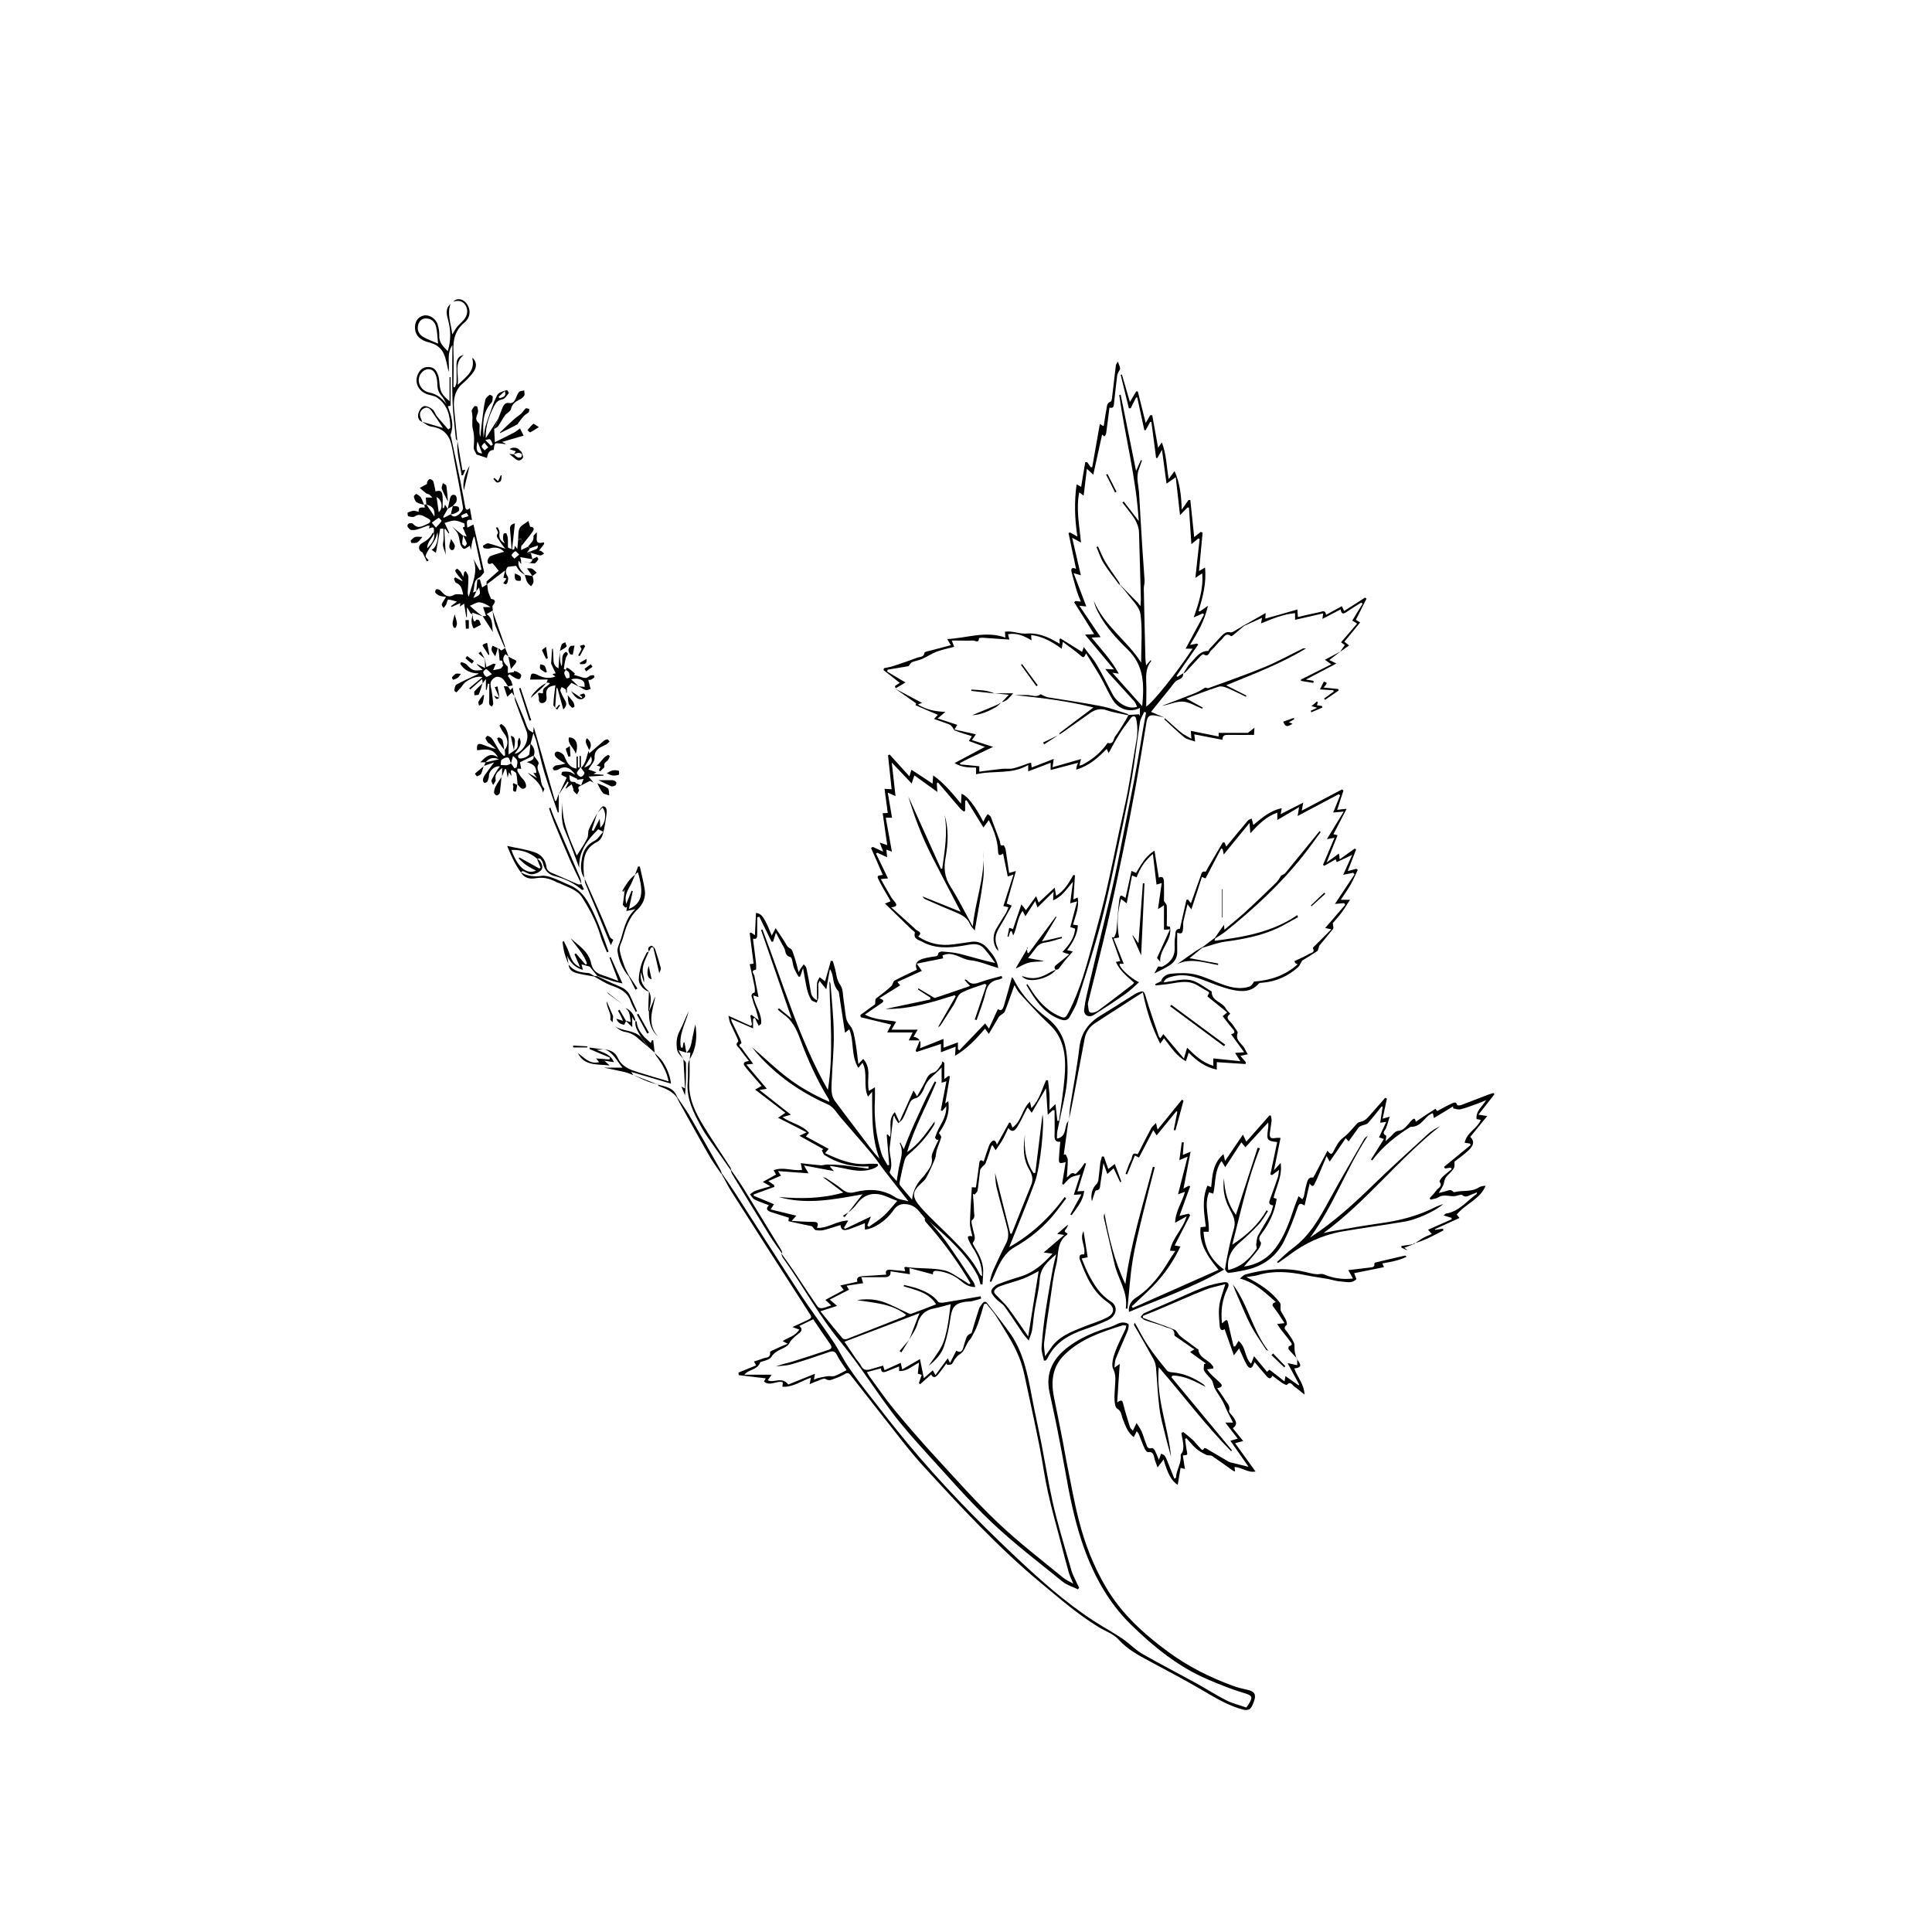 <?xml version="1.0" encoding="UTF-8"?><svg id="Layer_1" xmlns="http://www.w3.org/2000/svg" viewBox="0 0 144.57 144.57"><path d="M69.23,91.19c-.16-.19-.31-.38-.47-.57-.28-.32-.61-.51-1.05-.52-.39-.02-.64.16-.85.46-.54.78-1.43,1.38-2.14,1.45v-.48c-.43.16-.81.33-1.21.46-.42.13-.56.04-.62-.32-.42.13-.84.27-1.27.38-.18.04-.4.03-.58,0-.1-.02-.16-.17-.28-.29-.53-.11-1.15-.24-1.76-.38,0,0,.02-.16.03-.26-.43-.14-.88-.27-1.33-.42-.25-.09-.46-.22-.16-.51-.37-.15-.73-.26-1.07-.43-.15-.07-.24-.25-.35-.39.13-.09.26-.21.4-.26.34-.12.69-.21,1.13-.34-.2-.12-.33-.19-.57-.33.37-.21.68-.37.99-.55-.05-.08-.1-.18-.18-.32.72-.29,1.43.08,2.13-.03-.03-.15-.06-.28-.1-.5.54.06,1.02.12,1.5.16.16.01.33-.07.5-.06.4,0,.8.02,1.2.06.62.07,1.24.17,1.86.25,0-.05.01-.11.02-.16-.14,0-.28,0-.43,0-1.04-.02-2-.3-2.87-.86-.1-.07-.14-.24-.2-.36.04-.03.07-.05.11-.08-.55-.31-1.11-.62-1.79-1,.17-.08.3-.15.54-.26-.77-.39-1.42-.73-2.14-1.09.21-.14.35-.23.55-.37-.76-.58-1.49-1.14-2.27-1.74.15-.08.3-.16.49-.27-.23-.26-.46-.52-.68-.78-.16-.19-.33-.38-.48-.57-.18-.22-.35-.44.21-.52-.27-.35-.5-.63-.71-.93-.1-.14-.37-.28-.09-.52.03-.03-.06-.23-.11-.34-.16-.36-.34-.71-.5-1.07-.05-.13-.07-.27-.12-.52.62.28,1.15.52,1.67.76.03-.03.06-.07.09-.1-.04-.22-.08-.44-.12-.67.03-.02.05-.04.08-.06.16.12.31.23.55.41-.08-.3-.13-.53-.2-.76-.08-.26-.2-.51-.26-.78-.04-.18-.23-.43.14-.54.04-.01.03-.31,0-.47-.11-.54-.23-1.08-.36-1.65.11-.02.19-.03.29-.04-.1-.76-.19-1.53-.29-2.29.03-.01.07-.02.1-.04.08.06.16.11.29.2.03-.56.05-1.09.08-1.67.45.06.58.41.74.7.17.31.28.64.44,1,.09-.17.16-.3.29-.56.27.41.51.75.72,1.1.1.17.15.32.38.43.17.08.23.44.32.68.11.32.18.65.3,1.09.09-.17.13-.25.19-.33.06-.09.12-.17.19-.26.07.09.18.17.2.27.13.61.24,1.22.34,1.83.05.26.17.45.46.59,0-.47-.02-.88,0-1.28.01-.15.12-.3.19-.45.12.1.25.19.41.31.14-.49.29-1.01.43-1.53.05,0,.1.01.15.02.04.15.09.29.13.44.14.45.12.92.43,1.35.22.31.19.81.26,1.22.07.4.09.81.17,1.22.04.24.16.43.33.64.23.29.29.75.36,1.14.1.53.15,1.07.23,1.69.16-.17.24-.26.36-.38.67.71.23,1.6.43,2.39.12-.07.23-.13.45-.27,0,.35.01.62,0,.89-.08,1.39.08,2.74.49,4.07.1.31.3.59.46.88.04-.01.08-.02.12-.03-.06-.75-.12-1.5-.19-2.25.03,0,.05-.02.08-.03.05.06.1.11.17.19.15-.61-.19-1.29.36-1.86.11.24.21.45.34.73.36-.8.69-1.54,1.06-2.35.1.16.16.27.26.44.21-.37.4-.7.58-1.04.16-.31.24-.64.68-.75.22-.06.38-.37.55-.58.05-.06.06-.16.09-.25.05.04.09.08.14.11v1.22c.12-.1.22-.17.31-.24.04.01.07.02.11.03-.12.67-.23,1.35-.35,2.03.05-.04.12-.09.23-.17.14.97-.24,1.73-.7,2.38.08.14.19.25.17.32-.09.32-.23.63-.33.95-.07.22-.05.46-.14.67-.19.47-.4.93-.63,1.37-.09.18-.26.33-.41.47-.67.61-.72.97-.03,1.77.73.83,1.56,1.56,2.34,2.35.8.81,1.59,1.64,2.1,2.68.03.05.09.09.16.14,0-.82-.29-1.52-.73-2.18-.09-.14-.16-.3-.24-.45-.12-.24-.2-.45.24-.36-.07-.34-.18-.65-.18-.96.02-.9.09-1.79.14-2.71.09,0,.18.01.29.02.01-.04.02-.07.03-.11.08-.57.17-1.15.24-1.72.03-.27.15-.24.33-.12.13-.4.25-.78.39-1.16.03-.08.08-.17.13-.24.18-.22.34-.27.47.14.31-.55.61-1.11.92-1.66.04.01.08.03.11.04.04.1.07.2.13.35.7-.49.71-1.39,1.31-1.94.04.16.06.28.11.48.61-.62.78-1.4,1.1-2.09.05,0,.09,0,.14.01.04.35.09.7.11,1.05.02.35,0,.71,0,1.16.18-.17.31-.29.45-.43.05.43.09.84.14,1.25.04,0,.08,0,.12,0,.15-1.08.33-2.16.42-3.24.1-1.19.07-2.4-.65-3.43-.33-.46-.8-.82-1.2-1.24-.52-.55-1.04-1.1-1.54-1.67-.16-.18-.26-.41-.36-.58-.23.65-.46,1.32-.72,1.98-.05.12-.21.19-.32.28-.06.05-.12.1-.15.16-.23.39-.46.78-.73,1.24-.14-.2-.21-.3-.28-.4-.63.74-1.3,1.47-2.25,2.04.02-.28.03-.45.05-.69-.38.14-.72.27-1.1.42v-.62c-.62.2-1.23.4-1.83.6-.02-.04-.04-.07-.06-.11.1-.23.19-.47.31-.76h-.83c.11-.22.19-.37.29-.59h-1.9c.13-.25.21-.43.3-.59-.77-.19-1.53-.37-2.28-.55,0-.06-.02-.11-.03-.17.4-.29.81-.59,1.1-.8.03-.22,0-.38.07-.43.41-.33.84-.62,1.19-.98.07-.13.1-.31.21-.37.54-.29,1.11-.54,1.66-.81-.2-.48.02-.75.74-.89.14-.03.29-.05.43-.08.17-.04.41.03.44-.27,0-.05.18-.12.27-.12.45.04.92.07,1.35.18.87.22,1.72.49,2.63.68-.27-.36-.53-.75-.83-1.08-.46-.51-1.05-.29-1.6-.21-1.05.17-2.09.23-3.05-.31-.23-.13-.66-.18-.53-.66.02-.06-.19-.19-.29-.29-.63-.61-1.26-1.23-1.95-1.9.22-.09.31-.12.41-.16-.02-.04-.02-.08-.04-.11-.26-.45-.53-.9-.77-1.36-.23-.45-.22-.45.24-.51-.29-.67-.59-1.34-.88-2.01.04-.03.08-.06.12-.09.24.11.49.22.79.36-.09-.24-.16-.41-.26-.68.24.08.4.14.56.19-.11-.78-.22-1.57-.34-2.39.18,0,.28-.01.38-.02-.08-.6-.16-1.18-.24-1.8.21,0,.35.02.53.03-.09-.85-.18-1.69-.27-2.54.04-.02.08-.04.12-.06.48.53.96,1.06,1.48,1.63.05-.16.09-.28.15-.49.54.35,1.05.68,1.58,1.04.02-.18.03-.35.05-.62.83.6,1.43,1.33,2.08,2.12.02-.29.03-.51.04-.74.42.13,1.03.92,1.63,2.09.07-.13.11-.23.16-.32.05-.09.11-.16.17-.25.08.07.2.13.24.23.23.6.44,1.2.67,1.8.05.12-.04.4.28.3.02,0,.13.2.15.32.09.57.17,1.15.26,1.75.15-.04.27-.07.51-.14-.24.86-.47,1.63-.69,2.43.07.03.18.07.38.16-.22.4-.44.78-.65,1.16-.13.23-.27.45-.39.68-.23.44-.23.88-.01,1.33.03.05.02.12.04.22-.4-.41-.47-1.09-.16-1.64.23-.41.5-.8.74-1.21.07-.12.11-.26.18-.42-.15-.03-.25-.06-.38-.09.25-.76.49-1.51.76-2.36-.2.07-.29.1-.43.15-.12-.58-.23-1.14-.35-1.72-.35.25-.37.04-.38-.22-.04-.8-.31-1.53-.69-2.28-.15.21-.27.37-.4.55-.43-.7-.85-1.37-1.26-2.04-.04.01-.07.03-.11.04v.75s-.06.04-.1.06c-.09-.08-.2-.15-.28-.24-.55-.64-1.1-1.29-1.65-1.94-.03.02-.06.04-.09.06.01.17.02.34.04.65-.62-.45-1.15-.83-1.72-1.24-.07.21-.12.36-.2.61-.5-.53-.96-1.01-1.49-1.57.1.86.18,1.63.28,2.51-.19-.09-.35-.15-.58-.26.11.64.21,1.24.32,1.88h-.47c.15.84.3,1.65.46,2.54-.15-.05-.26-.09-.41-.15.01.17.03.32.05.57-.28-.13-.5-.23-.73-.34-.03.02-.06.04-.1.06.29.6.59,1.21.9,1.86-.16.01-.3.03-.54.05.26.46.5.89.75,1.31.09.16.22.29.33.44.15.21.11.33-.31.36.68.61,1.28,1.13,1.86,1.68.11.11.54.17.17.51.8.54,1.67.71,2.6.59.44-.06.89-.12,1.33-.19.54-.09.96.12,1.29.52.33.4.68.79.77,1.44-.75-.22-1.42-.52-2.12-.59-.7-.08-1.28-.72-2.06-.35.01.05.04.14.06.21-.63.13-1.26.26-1.98.4.17.25.27.39.38.54-.63.29-1.23.56-1.83.83.09.1.14.17.21.25-.52.32-1.01.63-1.56.97.29.1.42.2.13.39-.39.25-.77.53-1.21.83.75.41,1.54.38,2.34.53-.11.18-.2.35-.35.6h1.96c-.14.25-.23.39-.31.53q.67.11.48.86c.62-.25,1.18-.47,1.76-.7v.66c.37-.14.7-.26,1.08-.4v.52s.07.05.11.07c.64-.66,1.27-1.33,1.93-2.01.07.1.14.2.28.39.24-.52.45-.98.67-1.46.28.2.38-.03.45-.25.21-.7.4-1.41.6-2.14.04.05.11.11.15.19.58,1.17,1.46,2.07,2.48,2.86.83.64,1.3,1.48,1.44,2.52.15,1.06.12,2.11-.08,3.16-.18.93-.4,1.85-.59,2.78-.04.19-.02.39-.03.57.64-.12.57-.66.71-1.07.03-.1.1-.18.15-.27,0,0,0,0,0,0-.12.85-.23,1.7-.35,2.54.05,0,.09-.01.14-.02.06.14.16.28.16.41,0,.43-.04.86-.07,1.31.22-.11.29-.45.62-.26.05.03.28-.23.41-.38.11-.13.2-.29.3-.43.04.01.07.03.11.04-.21.68-.43,1.37-.65,2.08.19-.01.32-.02.51-.03-.09.76-.55,1.26-.94,1.81-.03-.02-.07-.03-.1-.05.27-.48.53-.96.83-1.51-.2.01-.33.02-.57.04.18-.55.34-1.05.49-1.52-.22.07-.5.1-.72.23-.21.13-.37.35-.55.54-.03-.03-.06-.06-.09-.09.08-.53.17-1.06.26-1.61-.48.13-.52.11-.5-.31.02-.4.06-.79.1-1.21-.37.03-.44-.16-.43-.48.02-.62,0-1.25,0-1.87-.04,0-.09-.01-.13-.02-.09.08-.18.17-.38.35-.05-.73-.09-1.35-.13-1.99-.35.61-.69,1.19-1.07,1.84-.14-.2-.21-.29-.29-.39-.03.03-.05.05-.07.08-.25.47-.46.96-.75,1.41-.22.34-.42.32-.64.04-.14.29-.26.58-.42.86-.14.26-.32.49-.53.8-.11-.17-.17-.27-.23-.37-.03.02-.07.03-.08.06-.15.43-.28.87-.45,1.3-.04.1-.17.17-.25.27-.06.07-.14.15-.15.23-.07.51-.11,1.02-.19,1.53-.02.11-.14.2-.22.3-.04-.02-.09-.03-.13-.05.03.43.08.87.08,1.3,0,.22.13.46-.15.67-.1.08.05.49.09.75.06.31.25.61-.02.93-.04.04.06.21.12.31.32.54.63,1.09.65,1.75,0,.35-.03.71-.05,1.06-.05,0-.1,0-.15,0-.07-.22-.11-.45-.21-.65-.54-1.05-1.32-1.92-2.16-2.73-.54-.52-1.11-1.01-1.66-1.51-.04.01-.08.03-.12.04ZM56.36,70.2c0,.08,0,.14,0,.19.07.55.15,1.1.21,1.65.02.18.02.52,0,.52-.44.06-.15.31-.12.46.09.51.2,1.02.31,1.59-.19-.06-.28-.09-.39-.12.1.76.67,1.36.58,2.13-.06.05-.12.09-.18.14-.1-.2-.19-.4-.29-.6l-.13.09v.7c-.59-.26-1.11-.48-1.64-.71.01.06.01.14.05.21.2.43.42.85.62,1.28.05.11.12.33.1.34-.32.17-.03.28.04.38.25.37.53.72.84,1.15-.23.03-.34.04-.51.06.52.61,1,1.18,1.53,1.81-.26.04-.42.07-.55.09.77.61,1.53,1.21,2.35,1.85-.24.07-.42.12-.62.19.64.46,1.46.56,1.98,1.17-.09.1-.16.18-.24.27.59.32,1.15.63,1.71.93-.08.1-.15.18-.27.32,1.05.49,2.06.91,3.21.8.24-.02.48,0,.72,0,.01.05.02.09.03.14-.07.05-.14.12-.22.16-.73.33-1.47.23-2.22.06-.37-.08-.75-.14-1.13-.21,0,.03,0,.06,0,.09.07.07.13.15.27.3-.79-.15-1.48-.27-2.24-.42.13.22.2.34.34.59-.83-.06-1.54-.11-2.28-.17.09.13.15.23.22.34-.32.14-.61.27-.95.41.18.12.31.21.44.3,0,.04.01.09.02.13-.52.19-1.03.38-1.55.57v.1c.5.21,1.01.42,1.52.63-.1.15-.16.24-.26.39.67.16,1.28.31,1.93.47-.1.12-.18.2-.35.39.55.03,1.02.07,1.48.07.32,0,.61-.02.41.45.82.05,1.47-.53,2.34-.55-.14.24-.22.39-.31.53.02.03.04.07.06.1.63-.3,1.26-.6,1.95-.93-.11.28-.19.48-.27.67.04.03.07.07.11.1.38-.27.78-.51,1.12-.82.35-.32.65-.71,1.01-1.12-.26-.1-.51-.19-.75-.3-.93-.41-1.71-.26-2.32.59-.13.18-.3.33-.47.48-.16.13-.35.24-.53.35.04.03.09.07.13.1.43-.55.86-1.1,1.34-1.71-2.12.38-4.19.8-6.27.2,1.6.14,3.2.14,4.83-.33-.5-.38-.99-.76-1.53-1.16.11.04.2.05.26.09.38.25.78.49,1.13.78.3.25.58.37.99.26,1.07-.27,2.11-.24,3.08.4.24.16.57.17.95.28-.63-.8-1.2-1.5-1.75-2.22-.34-.44-.65-.92-1.01-1.35-.77-.93-1.58-1.83-2.36-2.75-.28-.34-.48-.73-.92-.93-2.02-.9-3.82-2.14-5.29-3.81-.13-.15-.25-.31-.37-.46.91.76,1.74,1.59,2.67,2.29.93.71,1.97,1.29,3.11,1.79-.03-.13-.03-.17-.05-.2-.88-1.43-1.57-2.96-2.15-4.53-.27-.73-.6-1.4-1.27-1.85-.14-.09-.26-.22-.39-.33.03-.03.06-.06.09-.09.29.23.57.47.95.78-.79-2.29-1.54-4.46-2.29-6.64.03-.01.07-.02.1-.04,1.55,4.04,2.75,8.23,4.9,12.01.43-2.71.17-5.42.11-8.12.06.07.08.15.09.22.09,1.24.23,2.48.24,3.72.02,1.15-.11,2.3-.15,3.45-.02.53-.1,1.1.24,1.56.84,1.14,1.7,2.25,2.55,3.38.13.17.26.34.39.5.12.15.26.29.39.43-.62-1.62-.53-3.29-.55-5-.13.15-.2.24-.31.36-.39-.84.02-1.74-.41-2.53-.11.13-.19.24-.31.38-.57-.92-.3-1.98-.68-2.89-.13.1-.22.18-.32.26-.17-1.12-.33-2.18-.47-3.09-.54-.54-.31-1.19-.66-1.67-.08.47-.17.94-.27,1.51-.21-.27-.34-.43-.5-.63-.04.11-.09.18-.1.25,0,.33.02.66,0,.99,0,.13-.08.26-.12.39-.15-.07-.35-.11-.42-.23-.14-.24-.24-.52-.31-.8-.11-.49-.18-.99-.29-1.56-.09.27-.15.46-.22.64-.04,0-.07,0-.11.01-.12-.21-.25-.41-.34-.64-.11-.28-.13-.79-.27-.83-.45-.11-.34-.48-.49-.72-.2-.34-.38-.7-.6-1.11-.09.3-.15.48-.21.67-.04,0-.08,0-.12,0-.3-.62-.61-1.24-.91-1.86-.05.01-.11.03-.16.04,0,.43,0,.86,0,1.3,0,.23-.05.39-.35.28ZM70.44,79.9c-.48.53-1.04.83-1.27,1.48-.11.31-.37.74-.63.79-.38.09-.44.31-.55.56-.14.32-.26.66-.43.97-.07.14-.22.24-.34.35-.07-.11-.14-.22-.21-.34-.04-.06-.06-.13-.1-.24-.04.08-.06.11-.07.14-.09.74-.17,1.48-.26,2.22-.07.62.29,1.22,0,1.86-.05.12.31.43.52.69.09-.51.13-.92.23-1.31.13-.51.26-1.01,0-1.51,0-.01.02-.04.04-.07.08.16.16.31.26.5.19-.47.35-.9.53-1.32.18-.43.39-.86.58-1.29.19-.42.38-.84.58-1.25.2-.41.42-.8.63-1.21.04.02.07.04.11.06-.69,1.72-1.63,3.35-2.18,5.23.91-.61,1.43-1.44,2.06-2.29-.01.15,0,.19-.02.22-.5.86-1.16,1.59-1.92,2.23-.13.11-.26.26-.3.42-.15.53-.26,1.07-.37,1.61-.02.1-.03.24.02.3.28.35.58.69.9,1.07q.09-.9.71-1.58c.07-.08.15-.15.21-.24.28-.4.66-.75.55-1.33-.03-.17.08-.38.15-.56.11-.26.24-.51.36-.77h-.14c-.04-.06-.13-.14-.12-.18.1-.28.21-.56.36-.82.25-.45.5-.9.48-1.51-.13.15-.22.25-.3.35-.04-.01-.07-.03-.11-.04.14-.72.28-1.44.42-2.18-.16.05-.25.08-.36.11v-1.12Z" fill="#000" stroke-width="0"/><path d="M83.79,43.73c.45.46.91.92,1.36,1.38.04.04.07.1.19.25.01-.26.03-.4.03-.55-.04-1.65-.09-3.31-.14-4.96-.02-.71-.45-1.22-.85-1.74-.13-.17-.26-.34-.39-.5.03-.03.07-.05.1-.08.36.46.71.92,1.12,1.46-.19-3.24-1.02-6.31-1.46-9.43.04,0,.07-.01.11-.02.38,1.88.76,3.75,1.15,5.7.13-.3.24-.55.36-.81.03,0,.05.02.08.03-.08.23-.16.46-.24.69-.22.6,0,1.2.03,1.8.07,1.36.16,2.72.24,4.07.05.81.12,1.63.17,2.44.01.2-.07.41-.06.62.03,1.73.08,3.47.12,5.2,0,.14.03.28.05.51.16-.18.25-.29.35-.4.02.04.04.07.03.08-.38.46-.39,1-.37,1.57.03.6,0,1.21,0,1.83.47-.26,2.31-2.56,3.47-4.33h-.52c.47-.87.92-1.72,1.38-2.56-.03-.03-.07-.05-.1-.08-.19.09-.38.17-.67.3.38-1.12.73-2.15.63-3.3-.17.11-.3.2-.51.34.11-1.02.21-1.97.32-2.91-.03-.01-.07-.02-.1-.04-.16.13-.32.26-.52.43-.06-.97-.12-1.86-.18-2.74-.04,0-.08,0-.12,0-.17.17-.34.35-.55.57-.11-.97-.21-1.88-.32-2.84-.28.2-.46.32-.69.48-.12-.87-.22-1.65-.34-2.53-.15.27-.25.44-.34.61h-.1c-.12-.89-.23-1.79-.35-2.68-.03,0-.06-.01-.09-.02-.11.21-.23.42-.34.62-.03,0-.07,0-.1,0-.18-.82-.35-1.64-.53-2.45-.03,0-.06,0-.09.01-.13.27-.27.53-.4.8-.05,0-.09,0-.14,0-.2-.83-.41-1.67-.61-2.5.03,0,.06-.02.09-.03.19.65.38,1.3.6,2.06.19-.31.33-.55.47-.79h.12c.19.76.39,1.53.59,2.36.12-.21.23-.4.34-.58.05,0,.1,0,.15,0,.14.8.29,1.61.44,2.43.07-.1.14-.21.28-.4.34.89.35,1.78.51,2.75.17-.24.28-.38.44-.6.41.91.5,1.83.54,2.89.21-.3.36-.51.5-.72.05,0,.09,0,.14,0,.09.91.19,1.81.29,2.77.19-.15.34-.27.49-.39.05.02.09.04.14.05-.09.95-.18,1.9-.27,2.88.16-.09.28-.16.45-.26.12,1.16-.17,2.21-.48,3.25.03.01.06.03.09.04.17-.12.35-.25.61-.43-.25,1.11-.76,2-1.34,2.93.22-.04.37-.07.52-.1.03.02.06.05.09.07-.54.78-1.08,1.56-1.62,2.34l.06.08c.15-.09.29-.18.44-.27,0,0,0,0,0,0,0,.26-.09.39-.37.49-.23.08-.41.37-.58.59-.5.61-.99,1.23-1.46,1.81.34.15.68.29,1.01.43h.01c-.22-.06-.44-.11-.66-.15-.46-.09-.63.04-.7.49-.26,1.59-.52,3.17-.8,4.76-.3,1.63-.61,3.26-.95,4.89-.38,1.84-.77,3.69-1.19,5.52-.45,1.93-.95,3.86-1.42,5.78-.02.06-.03.13-.02.2.04.2.03.49.15.56.13.08.42,0,.57-.1.9-.65,1.77-1.34,2.65-2.01.03-.02.04-.06.08-.11-.51-.45-1.05-.87-1.36-1.55.14-.03.23-.04.33-.06-.21-.59-.42-1.18-.63-1.78.06,0,.11,0,.17,0,.06-.16.16-.31.17-.48.08-.76.11-1.52.21-2.28.06-.45.12-.44.47-.18.15-.66.29-1.33.45-2.03.15.07.24.11.34.15.37-.6.68-1.23,1.38-1.67.11.72.22,1.36.32,2.02.32-.15.39.08.39.36.01.48,0,.97,0,1.39.08.14.21.25.21.38.02.49,0,.98,0,1.5.05.01.15.03.24.05.2,1.01-.82,1.68-.73,2.63-.08-.1-.17-.22-.24-.3.31-.68.62-1.37.97-2.14-.24.02-.34.02-.45.03v-1.83c-.18.12-.3.19-.45.29.09-.64.18-1.26.28-1.95-.2.06-.3.08-.39.11-.09-.74-.17-1.46-.27-2.29-.63.52-.97,1.1-1.22,1.75-.12-.05-.21-.09-.34-.14-.13.7-.26,1.36-.4,2.09-.15-.12-.26-.2-.42-.33-.27.96-.34,1.9-.15,2.88-.13.02-.22.04-.41.08.25.63.5,1.25.76,1.89h-.3c-.14.18.75,1.06,1.44,1.38-.35.31-.66.63-1.02.88-.77.54-1.55,1.05-2.35,1.56-.39.25-.79.03-.73-.42.07-.64.24-1.26.38-1.89.34-1.46.7-2.91,1.05-4.37.3-1.27.62-2.53.89-3.81.28-1.29.52-2.58.78-3.87.22-1.12.46-2.24.67-3.37.24-1.28.45-2.57.67-3.86.06-.34.13-.69.19-1.03-.05-.02-.09-.03-.14-.05-.11.26-.28.51-.32.78-.22,1.41-.37,2.82-.61,4.22-.28,1.59-.61,3.18-.95,4.76-.42,1.98-.82,3.97-1.33,5.93-.53,2.02-1.18,4-1.8,5.99-.12.38-.35.73-.54,1.1-.14.28-.36.35-.66.25-.94-.31-1.57-.98-2.1-1.77-.18-.27-.34-.55-.51-.83.03-.02.05-.04.08-.06.06.09.13.18.18.27.54.89,1.2,1.66,2.17,2.11.43.2.5.17.72-.25.9-1.73,1.38-3.6,1.89-5.46.31-1.13.62-2.26.89-3.4.36-1.55.68-3.11,1.01-4.67.21-.99.45-1.98.64-2.97.2-1.07.37-2.15.55-3.23.06-.38.15-.76.17-1.14.02-.37,0-.75-.08-1.11-.05-.25-.27-.24-.41-.05-.3.4-.6.8-.86,1.22-.28.44-.52.9-.79,1.39-.05-.11-.09-.19-.15-.31-.64.66-1.31,1.27-2.28,1.55.02-.13.03-.21.05-.28.02-.06.04-.12.09-.23-.7.18-1.35.36-2.05.54v-.54c-.56.22-1.1.42-1.68.64v-.47c-1.24.73-2.6.38-3.9.69v-.5c-.53-.01-1.07,0-1.61-.34.81-.43,1.55-.83,2.27-1.21-.35-.13-.75-.28-1.2-.44.1-.16.16-.27.22-.36-.42-.14-.85-.26-1.26-.42-.09-.03-.13-.19-.21-.28-.07-.08-.14-.16-.24-.19-.35-.14-.7-.25-1.12-.4.16-.17.25-.27.29-.31-.55-.23-1.11-.47-1.67-.72,0,0,.04-.13.04-.14-.52-.37-1.04-.73-1.55-1.09.64.34,1.28.68,2,1.06-.09.03-.18.06-.32.12.67.4,1.3.52,2.06.55-.21.18-.35.31-.57.49.53.17.99.32,1.46.48-.06.1-.11.18-.21.35.55.12,1.07.24,1.61.36-.09.13-.17.25-.3.43.54.17,1.05.34,1.58.51-.68.33-1.31.63-1.94.93-.18.09-.36.18-.53.27,0,.04.01.07.02.11.48.05.95.09,1.42.14v.41c.1-.01.17-.03.24-.04.5-.06.99-.13,1.49-.18.27-.03.54.03.8-.03.42-.1.82-.27,1.23-.41.03-.01.07,0,.12,0,.01.11.02.21.04.34.55-.21,1.07-.41,1.65-.64-.03.22-.05.37-.09.62.73-.21,1.41-.4,2.13-.61-.04.18-.08.31-.12.49.1-.03.16-.03.22-.06.7-.37,1.31-.85,1.79-1.5.04-.05.1-.15.12-.14.45.14.41-.31.55-.49.3-.38.53-.81.79-1.22.08-.13.14-.26.21-.39,0,0,0,.01,0,.01.26-.02.52-.03.78-.05.02.04.04.08.07.12v-.6c-.67.37-1.55.15-2-.55-.37-.57-.63-1.21-.97-1.8-.32-.56-.68-1.1-1.06-1.73-.13.31-.2.36-.39.18-.41-.36-.86-.67-1.35-1.04-.03.23-.05.34-.08.52-.71-.52-1.43-.93-2.29-1.03,0,.13.02.23.03.4-.58-.35-1.12-.58-1.76-.46.04.17.07.3.1.4-.7-.05-1.36-.1-2.02-.14-.09,0-.25.02-.25.04-.02.41-.3.16-.46.17-.52.02-1.03,0-1.58,0,.08.22.13.34.18.47-.47.13-.9.21-1.3.36-.38.15-.73.38-1.1.55-.24.11-.51.14-.75.24-.1.04-.16.18-.27.3-.47.08-1.01.17-1.55.26-.02.05-.03.1-.05.14.46.27.91.55,1.38.82-.24.14-.48.29-.73.43-.02-.05-.08-.15-.06-.16.11-.09.24-.16.36-.24-.41-.32-.82-.64-1.22-.96l.04-.14c.22-.05.45-.08.66-.15.62-.2,1.23-.41,1.84-.64.19-.07.47-.02.53-.36.01-.09.32-.13.49-.18.48-.13.96-.25,1.48-.39-.08-.14-.15-.25-.27-.46,1.48-.07,2.87-.64,4.35-.11-.01-.18-.02-.3-.03-.44.56-.08,1.1.18,1.58.14.57-.05,1.04.06,1.53.25.34.13.64.33.99.51,0-.11-.02-.2-.03-.3.03-.03.06-.07.08-.1.54.34,1.08.67,1.62,1.01.02-.05.05-.14.13-.36.36.49.72.89.98,1.34.43.72.79,1.48,1.19,2.22.34.61,1.13,1.14,1.82.91-.08-.15-.12-.32-.23-.43-.64-.71-1.29-1.41-1.93-2.12-.06-.07-.12-.15-.22-.28.24.01.38.02.65.03-.75-.9-1.44-1.72-2.17-2.6.27-.02.47-.03.68-.04-.5-.81-.99-1.59-1.49-2.38.03-.03.07-.07.1-.1.12.01.24.03.4.05-.1-.25-.21-.5-.29-.75-.14-.48-.28-.96-.4-1.44-.07-.26,0-.42.33-.26-.19-.91-.38-1.79-.56-2.67.03-.02.07-.04.1-.06.17.1.35.19.56.31-.2-1.31-.24-2.58-.06-3.91.14.08.24.13.34.19.1-.62.21-1.23.31-1.85.05,0,.09,0,.14,0,.09.13.18.25.27.38.04,0,.07,0,.11,0,.19-1.07.38-2.13.57-3.23.1.06.17.1.25.15.02-.02.04-.03.05-.05.06-.39.11-.79.19-1.17.05-.22,0-.49.32-.61.09-.03.11-.33.13-.51.09-.73.17-1.47.26-2.2,0-.07.07-.14.15-.28.08.22.15.36.17.51.01.07-.07.16-.11.24-.04.09-.09.18-.11.27-.09.71-.16,1.42-.24,2.12-.02.19-.03.38-.34.3-.08.65-.16,1.3-.25,1.95-.01.08-.08.14-.13.21-.05-.04-.11-.09-.17-.14-.21.95-.42,1.92-.66,3-.2-.18-.31-.28-.48-.44-.08.68-.16,1.32-.24,2.01-.12-.09-.21-.15-.33-.25-.25,1.25.01,2.46.13,3.76-.22-.12-.38-.21-.66-.36.23.99.43,1.88.65,2.81-.16-.05-.28-.08-.54-.16.34.88.64,1.67.95,2.49-.12-.01-.26-.02-.52-.05.55.82,1.06,1.56,1.59,2.35-.25.01-.43.02-.68.03.72.87,1.47,1.66,2.04,2.7-.22-.03-.32-.05-.48-.07.75.84,1.46,1.63,2.23,2.5.16-1.62.14-3.04-1.07-4.22-.84-.82-1.65-1.7-2.21-2.76-.15-.28-.27-.58-.34-.9.77,1.87,2.51,2.98,3.54,4.62,0-1.21.11-2.43-.05-3.62-.07-.56-.65-1.07-1.02-1.58-.18-.25-.4-.47-.6-.7.01-.01.02-.02.03-.03Z" fill="#000" stroke-width="0"/><path d="M97.04,101.66s.05.09.08.14c.29.41.24.53-.27.6.21.63.73,1.14.77,1.96-.3-.24-.52-.44-.76-.6-.16-.1-.28-.45-.57-.13-.03.03-.26-.08-.37-.16-.24-.16-.46-.34-.71-.53-.12.29-.28.21-.43.04-.28-.32-.56-.65-.9-1.06-.04.08-.07.14-.09.21-.15.37-.36.22-.48.02-.22-.38-.38-.8-.59-1.25-.1.14-.21.28-.39.52-.25-.71-.47-1.34-.7-1.97-.22.2-.35,0-.36-.23-.04-.51-.1-1.02-.03-1.52.06-.5.27-.98.45-1.61-.56.15-1.05.24-1.5.42-1.18.47-2.34.99-3.52,1.49-.38.16-.77.31-1.15.47,0,.05,0,.09,0,.14.17.07.34.13.52.2.63.23,1.26.44,1.87.7.16.07.23.31.38.44.21.19.45.35.68.52.2.15.4.3.6.45.03.02.1.04.1.06.06.64.72.75,1.03,1.17.03.04.06.08.09.13.01.02,0,.05,0,.12-.13.02-.26.04-.47.07.13.16.22.3.34.41.21.2.43.39.64.59.2.19.18.34-.22.41.23.33.44.61.62.91.14.23.38.42.27.77-.04.11.2.31.31.47.29.4.29.62-.03.84.25.31.5.62.78.96-.23.06-.38.1-.61.16.52.73,1.01,1.4,1.53,2.12-.59.12-1.03-.33-1.57-.33.01.11.03.2.04.33-.09-.03-.14-.04-.17-.07-.52-.37-1.03-.74-1.55-1.09-.11-.07-.3-.02-.43-.08-.26-.13-.53-.27-.75-.46-.27-.24-.5-.53-.74-.79-.03.02-.06.03-.1.05.04.3.07.61.13.91.06.3.07.3-.3.33.05.32.1.64.16,1.01-.12-.03-.22-.05-.33-.08-.07.41-.14.83-.21,1.27-.46-.28-.75-.82-1.06-1.9-.14.19-.26.35-.45.6-.09-.25-.16-.42-.21-.58-.08-.27-.05-.63-.51-.57-.07,0-.18-.13-.23-.23-.17-.37-.31-.75-.46-1.13-.03-.06-.08-.11-.15-.2-.08.16-.14.29-.22.44-.47-.36-.62-.86-.81-1.32-.12-.29-.09-.62-.44-.82-.14-.08-.18-.43-.19-.66-.02-.35.03-.71.04-1.07.02-.41.08-.79-.14-1.23-.15-.31-.01-.83.12-1.21.21-.6.52-1.17.79-1.76.04-.08.04-.17.07-.28-.11,0-.19-.04-.26-.02-1.59.5-3.17,1.02-4.38,2.22-.91.9-1.01,2.02-.76,3.22.22,1.04.42,2.09.63,3.14.14.71.25,1.43.4,2.14.26,1.29.49,2.59.82,3.86.44,1.75,1.09,3.42,2.01,4.99,1.16,1.99,2.81,3.49,4.64,4.84,1.5,1.11,3.14,1.93,4.88,2.57.36.13.73.22,1.1.3.51.11.66.35.48.84-.07.2-.14.41-.28.56-.08.09-.3.13-.44.1-1.22-.29-2.26-.96-3.33-1.58-1.24-.72-2.5-1.38-3.76-2.06-.84-.45-1.67-.89-2.33-1.63-.37-.41-.97-.61-1.46-.91-1.57-.95-2.94-2.15-4.34-3.31-3.18-2.64-5.98-5.67-8.77-8.71-1.13-1.23-2.12-2.59-3.17-3.9-.77-.97-1.53-1.96-2.3-2.94-.12-.15-.23-.22-.43-.1-.24.14-.49.25-.75.34-.22.07-.41.22-.7.04-.14-.09-.46.1-.7.18-.15.05-.29.12-.5.21.04-.19.07-.31.1-.49-.71.24-1.33.72-2.13.68.01-.12.02-.22.03-.33-.45-.17-.95.33-1.41-.06.05-.1.1-.19.13-.24-.68-.08-1.35-.16-2.02-.24,0-.06-.02-.13-.02-.19.43-.18.86-.35,1.32-.54-.06-.11-.1-.18-.16-.29.23-.08.46-.14.68-.23.22-.09.59-.02.52-.47,0-.06.27-.17.42-.24.28-.13.56-.25.9-.39-.16-.08-.25-.13-.38-.2.45-.28.96-.38,1.25-.86-.16-.06-.28-.1-.51-.19.41-.19.73-.33,1.04-.48.44-.21.44-.22.18-.62-1.92-2.98-3.84-5.97-5.74-8.96-.29-.45-.52-.93-.78-1.39.01,0,.02-.02.03-.03.3.44.61.87.9,1.32,1.65,2.56,3.29,5.14,4.96,7.7.78,1.19,1.65,2.33,2.44,3.51.42.62.73,1.3,1.15,1.92.5.74,1.04,1.45,1.59,2.15.93,1.2,1.87,2.4,2.83,3.56,2.44,2.94,5.1,5.68,7.87,8.3,1.92,1.82,3.89,3.59,6.12,5.04.7.45,1.44.85,2.13,1.32.5.34.93.81,1.45,1.11,1.34.77,2.71,1.47,4.07,2.22.75.41,1.46.88,2.22,1.26.47.24,1,.36,1.5.54.07-.1.12-.16.16-.22.37-.61.29-.68-.39-.88-.9-.27-1.78-.63-2.65-1-2.21-.94-4.05-2.44-5.74-4.09-1.8-1.76-2.95-3.96-3.73-6.35-.54-1.67-.89-3.38-1.19-5.11-.2-1.14-.43-2.28-.65-3.42-.17-.85-.36-1.69-.54-2.54-.31-1.46.3-2.55,1.42-3.39.95-.71,2.05-1.15,3.18-1.49.25-.08.47-.24.72-.3.19-.04.43-.02.58.09.07.05.01.36-.05.52-.29.7-.61,1.39-.89,2.09-.07.18-.06.4-.1.66.16-.11.24-.17.4-.28-.07.98-.13,1.88-.19,2.88.33-.24.39-.14.45.11.14.59.33,1.16.51,1.74.03.09.12.16.21.27.09-.18.16-.33.28-.58.16.26.29.44.38.64.12.27.19.57.31.85.08.2.1.5.46.39.05-.02.18.1.22.18.11.22.2.46.3.7.05-.15.11-.31.16-.46.3.11.3.11.59.85.13.34.27.67.41,1.02.08-.06.12-.07.12-.09.02-.57.42-1.06.35-1.66-.01-.1.14-.21.16-.32.04-.17.05-.35.03-.52-.03-.28-.09-.55-.14-.83.05-.03.09-.05.14-.08.24.2.49.39.72.6.19.18.34.4.53.58.07.07.18.3.32.04,0-.02.1,0,.14.01.56.33,1.12.67,1.68.99.1.06.21.08.32.1.37.09.73.18,1.18.29-.47-.68-.9-1.29-1.36-1.95.22-.06.37-.11.55-.16-.29-.38-.58-.75-.93-1.2h.58c-.15-.3-.3-.57-.43-.84-.12-.24-.21-.5-.34-.74-.18-.33-.41-.63-.59-.96-.09-.16-.11-.36-.18-.53-.04-.1-.12-.2-.19-.28-.15-.18-.34-.34-.44-.55-.06-.13,0-.32,0-.48.05-.01.09-.03.14-.04-.39-.28-.77-.56-1.19-.86.12-.08.2-.13.34-.21-.05-.02-.08-.03-.11-.05-.41-.28-.82-.57-1.23-.85-.06-.04-.17-.1-.17-.15.05-.53-.43-.5-.7-.62-.48-.21-1-.32-1.49-.5-.13-.04-.22-.16-.34-.24.09-.1.16-.24.27-.29.61-.28,1.23-.53,1.84-.8.88-.38,1.74-.8,2.63-1.14.47-.18.98-.29,1.48-.37.34-.05.45.14.29.46-.41.82-.52,1.68-.42,2.61.07-.05.12-.09.17-.14.2-.19.25-.09.29.12.13.59.27,1.17.41,1.75.04,0,.08,0,.12,0,.08-.12.15-.25.25-.41.57.44.44,1.24.94,1.71.07-.17.13-.34.22-.57.34.41.65.78.97,1.17.07-.06.13-.12.18-.16.37.28.73.56,1.13.88.03-.15.04-.24.07-.4.35.24.66.47.98.69.02-.02.03-.03.05-.05-.28-.51-.55-1.02-.87-1.61.29.06.48.1.72.16v-.5h-.01ZM63.35,102.53c-.25-.39-.53-.74-.72-1.13-.16-.32-.32-.32-.61-.22-.93.32-1.86.64-2.8.91-.37.11-.77.11-1.15.16.4-.17.82-.24,1.22-.36.91-.28,1.82-.59,2.73-.89.24-.08.24-.22.1-.42-.43-.61-.84-1.23-1.27-1.86-.35.17-.68.33-1.04.5.27.23.19.41-.06.58-.19.14-.36.29-.52.46-.12.13-.18.34-.32.44-.38.29-.9.35-1.19.84-.14.23-.59.29-.83.39-.21.61-.87.52-1.19.94h2.04c-.12.18-.21.29-.29.41.45.25,1.03-.32,1.54.32.58-.23,1.26-.51,1.99-.8-.03.19-.05.3-.07.44.13-.05.21-.1.3-.12.24-.05.48-.11.72-.14.18-.02.37.04.53-.02.29-.1.56-.27.88-.43Z" fill="#000" stroke-width="0"/><path d="M105.77,93.11c.23-.15.45-.32.69-.46.2-.12.43-.2.68-.31-.08-.1-.15-.18-.28-.32.61-.27,1.19-.52,1.76-.78,0-.04,0-.07,0-.11-.18-.05-.36-.11-.6-.18.09-.07.14-.13.18-.14.98-.15,1.56-.94,2.3-1.47.01,0,0-.05.02-.12-.14.06-.25.11-.37.15-.24.07-.46.3-.74.05-.07-.06-.3.04-.45.07-.44.1-.9-.18-1.34.11-.16.1-.38.11-.57.17-.02-.04-.05-.08-.07-.11.17-.19.35-.37.5-.58.13-.19.5-.3.24-.66-.03-.04.13-.26.24-.37.21-.2.45-.38.68-.57l-.09-.11c-.14.02-.28.05-.42.07-.03-.04-.06-.08-.08-.12.67-.55,1.33-1.09,2-1.64-.02-.04-.04-.08-.06-.11-.12-.02-.24-.04-.39-.06.14-.76.93-1.04,1.21-1.71-.11-.02-.21-.04-.32-.06-.07-.61.42-.92.72-1.42-.29.12-.53.23-.77.31-.38.14-.77.28-1.16.38-.16.04-.36-.04-.54-.07,0-.05,0-.1-.01-.15-.46.29-.93.57-1.43.87-.03-.14-.05-.25-.08-.36-.61.17-.81,1.05-1.67,1.02-1.02.64-2.07,1.43-2.87,2.52-.03-.02-.06-.04-.09-.07.32-.5.63-1,.97-1.54-.15-.05-.24-.08-.37-.12.18-.39.35-.74.54-1.16-.17.02-.28.04-.45.06.06-.42.12-.8.18-1.19-.02-.01-.05-.02-.07-.03-.34.42-.67.85-1.03,1.25-.11.12-.33.13-.49.2-.08.03-.16.07-.21.14-.25.33-.48.68-.74,1.03-.07-.08-.13-.14-.22-.24-.39.58-.78,1.14-1.2,1.75-.09-.16-.13-.24-.23-.41-.27.63-.5,1.18-.73,1.73-.05.11-.11.21-.16.32-.09.24-.21.25-.38,0-.13.56-.25,1.08-.38,1.65-.31-.2-.41-.17-.52.15-.28.83-.6,1.65-.98,2.44-.61,1.26-1.66,2-3.04,2.26-.39.07-.77.16-1.16.19-.08,0-.27-.22-.25-.31.1-.64.23-1.27.37-1.9.09-.4.21-.79.31-1.18.14-.54-.11-.97-.35-1.42-.38-.71-.52-1.47-.41-2.28.04,1.02.3,1.95.89,2.75.55-1.69,1.09-3.36,1.63-5.03l.17.05c-.93,2.31-1.43,4.74-2.07,7.21,1.09-.71,1.96-1.51,2.57-2.58.03.02.07.05.1.07-.23.34-.43.71-.71,1.01-.45.48-.93.93-1.43,1.36-.63.54-.94,1.18-.83,2.03.95-.22,1.6-.82,2.12-1.59.04-.06-.04-.2-.03-.3.03-.23.04-.49.14-.69.29-.54.63-1.05.92-1.59.1-.19.14-.42.21-.66-.37-.06-.32-.25-.23-.48.2-.54.4-1.09.58-1.63.05-.15.06-.32.09-.55-.22.16-.37.28-.52.39l-.13-.05c.17-.8.34-1.61.51-2.42-.73-.08-.8-.16-.7-.87.02-.18.06-.36.03-.6-.56.61-1.12,1.22-1.71,1.86-.13-.16-.2-.25-.3-.37-.4.61-.78,1.2-1.21,1.86-.11-.19-.18-.3-.27-.46-.55.73-.43,1.62-.62,2.44-.12-.04-.21-.07-.32-.1-.4.97.04,1.96-.02,2.95h-.39c.07,1.17.53,2.11,1.54,2.83-2.31,1.33-4.73,2.17-7.12,3.17-.07-.49.19-.84.5-1.05,1.15-.74,1.92-1.81,2.6-2.96.11-.18.23-.34.37-.55-.15,0-.25-.01-.4-.02.17-.96.95-1.58,1.24-2.57-.32.18-.55.31-.86.48.03-.88.53-1.54.74-2.32-.18.07-.32.12-.52.19.24-.95.47-1.84.72-2.82-.27.11-.39.16-.62.26.07-.5.12-.91.18-1.33h.15c-.02.3-.04.59-.07.94.18-.07.31-.13.58-.24-.19.96-.36,1.85-.53,2.76.13-.07.26-.14.39-.21.04.01.07.03.11.04-.26.72-.52,1.45-.8,2.21.28-.06.49-.11.69-.16.04.04.07.07.11.11-.38.75-.76,1.49-1.16,2.27.14.02.25.04.43.07-.42.91-.96,1.73-1.59,2.47-.62.73-1.36,1.35-2.05,2.02.02.04.05.08.07.11,2.13-.95,4.27-1.89,6.42-2.85-1.08-1.3-1.45-2.18-1.34-3.19.11-.01.22-.02.39-.04-.13-1.02-.31-2.05.12-3.07.1.04.18.07.28.11.09-.88.12-1.77.92-2.47.05.2.08.32.12.51.45-.66.87-1.27,1.34-1.97.11.25.17.36.25.53.59-.66,1.16-1.31,1.73-1.96.04,0,.07,0,.11.01.02.14.06.28.05.42-.03.28-.09.55-.12.82-.05.43.04.5.47.43.09-.02.18,0,.32,0-.16.8-.32,1.57-.49,2.42.17-.19.3-.33.5-.55.14.99-.33,1.77-.53,2.61.08.03.16.05.23.08-.14.98-.55,1.83-1.13,2.61-.13.18-.28.36-.06.63.07.09-.08.42-.21.58-.33.43-.69.83-1.05,1.25.97-.14,1.76-.59,2.36-1.38.7-.93,1.06-2.01,1.42-3.09.09-.26.19-.5.31-.8.11.09.18.15.28.23.04-.08.1-.15.12-.23.07-.31.11-.62.2-.92.07-.23.11-.52.48-.48.04,0,.11-.16.16-.25.3-.56.59-1.13.92-1.75.19.2.28.37.44.07.19-.38.41-.81.74-1.05.42-.31.7-.7,1.04-1.06.13-.14.4-.13.56-.24.18-.12.32-.29.46-.45.36-.41.72-.82,1.08-1.23.04.02.09.04.13.06-.1.48-.21.96-.32,1.5.16-.04.27-.08.53-.15-.1.34-.18.6-.27.85-.07.19-.37.37,0,.57.04.02-.02.24-.04.42.13-.12.23-.22.33-.31.23-.18.32-.46.73-.49.3-.03.6-.44.85-.72.24-.27.31-.18.35.06.49-.33.97-.66,1.47-.97,0,0,.09.11.13.17.34-.18.69-.38,1.06-.55.14-.06.35-.21.44.1,0,.03.19.04.27.01.69-.26,1.37-.52,2.06-.79.13-.05.26-.08.39-.12.02.03.05.06.07.09-.39.49-.77.98-1.2,1.53.23.03.37.06.66.1-.46.56-.87,1.06-1.27,1.56.31.31.29.61-.14,1.02-.34.32-.73.59-1.04.83-.01.2.02.37-.04.48-.11.19-.27.35-.43.5-.17.17-.28.33-.32.6-.04.26-.25.5-.39.77.15-.04.31-.07.48-.12.21-.05.42-.21.61.04.02.02.08.02.11.01.59-.15,1.23.02,1.79-.34.14-.09.33-.12.52-.13-.42,1.02-1.51,1.35-2.16,2.15.05.07.1.13.2.26-.63.29-1.24.56-1.84.84,0,.02.01.03.02.05.19-.03.39-.06.58-.09.01.04.03.09.04.13-.73.37-1.43.79-2.25.98h0Z" fill="#000" stroke-width="0"/><path d="M69.23,91.19s.08-.03.12-.04c.47.57.98,1.12,1.42,1.72.72,1.01,1.4,2.05,2.09,3.09.06.09.07.2.12.35-.51,0-.83-.25-1.13-.5-.48-.4-1.03-.61-1.64-.7-.23-.03-.43-.04-.4.25-.58-.15-1.14-.3-1.76-.47.02.22.03.31.04.46-.49-.07-.95-.14-1.45-.22.03.43-.25.44-.52.44-.54,0-1.07,0-1.67,0,.07.21.09.3.14.45-.41.06-.81.12-1.24.19.05.09.11.18.18.3-.48.24-.94.49-1.44.74.2.17.34.29.55.47-.42.14-.78.25-1.25.4.58.72,1.11,1.38,1.66,2.03.05.06.22.08.31.05,1.43-.55,2.85-1.12,4.28-1.68.06-.02.1-.07.17-.13-.56-.43-1.18-.67-1.84-.81-.64-.13-1.29-.21-1.84-.29.6-.1,1.32-.1,1.99.14.64.23,1.24.56,1.85.84.07.03.16.07.22.04.61-.22,1.22-.46,1.86-.71-.58-.92-1.55-1.06-2.43-1.35.01-.03.02-.07.03-.1.38.1.76.17,1.12.31.54.21,1.06.46,1.43.95.06.08.28.08.42.06.92-.15,1.84-.31,2.76-.47.01.06.03.11.04.17-.23.07-.47.15-.7.2-.15.03-.32.02-.47.04-.81.12-1.01.4-1.13,1.22-.1.71-.25,1.43-.48,2.11-.19.57-.6,1.02-1.15,1.47.37-.56.73-1,.98-1.49.21-.42.31-.89.41-1.35.11-.56.17-1.14.26-1.78-.38.1-.8.23-1.22.31-.69.13-1.09.51-1.28,1.2-.11.41-.4.76-.6,1.14h0c.21-.54.42-1.09.63-1.64.03-.07.06-.14.14-.34-1.92.73-3.73,1.42-5.62,2.14.31.46.59.87.86,1.27.13.18.29.34.39.54.17.34.43.34.74.24.29-.09.58-.17.9-.26.03.1.06.19.11.34.39-.18.78-.36,1.21-.55.03.14.06.26.11.49.45-.26.87-.5,1.33-.77.09.46.19.92.29,1.43.24-.21.44-.39.67-.59.07.13.12.22.2.36.31-.43.6-.83.92-1.26.06.12.1.2.17.35.17-.33.31-.62.47-.92.28.18.44.06.52-.22.08-.27.15-.55.26-.81.06-.13.2-.23.36-.28.18-.61.36-1.22.56-1.83.05-.14.16-.27.25-.39.12-.17.26-.17.38,0,.59.77,1.2,1.52,1.75,2.31.94,1.38,1.26,2.99,1.56,4.6.23,1.23.51,2.45.75,3.68.2,1.02.37,2.05.57,3.07.16.8.33,1.6.54,2.39.35,1.32.74,2.63,1.12,3.95.08.27.22.53.34.79.07.16.15.32.23.48-.03.04-.06.08-.09.12-.38-.19-.82-.31-1.15-.58-1.79-1.45-3.63-2.85-5.3-4.43-1.71-1.62-3.26-3.42-4.85-5.16-.89-.98-1.77-1.97-2.57-3.02-1.32-1.74-2.48-3.62-3.87-5.3-1.65-1.99-2.85-4.26-4.35-6.34-.05-.07-.06-.16-.1-.25,0,0,.02-.02.02-.02.31.44.64.88.94,1.33.58.87,1.15,1.74,1.74,2.6.06.09.24.15.35.13.21-.03.41-.12.68-.21-.16-.15-.27-.25-.44-.41.48-.26.93-.5,1.38-.74-.07-.09-.13-.17-.26-.34.46-.1.86-.18,1.28-.28-.11-.35.15-.4.45-.42.56-.03,1.12-.07,1.71-.11-.11-.32.07-.39.34-.36.35.04.7.06,1.07.1-.02-.1-.04-.19-.06-.27.04-.03.07-.05.09-.05.96.16,1.96.05,2.9.26.5.11.94.48,1.41.74.16.09.3.2.45.3.03-.03.06-.05.1-.08-.21-.33-.4-.67-.62-1-.82-1.26-1.72-2.46-2.73-3.58-.05-.05-.05-.14-.08-.21ZM64.87,102.68c.06.1.11.2.18.3.62.84,1.21,1.71,1.88,2.52.98,1.18,1.98,2.34,3.02,3.47,1.56,1.69,3.08,3.42,4.75,5,1.54,1.46,3.23,2.75,4.87,4.1.2.16.45.27.74.43-.14-.34-.26-.57-.33-.82-.2-.7-.38-1.4-.56-2.1-.34-1.3-.71-2.59-1-3.9-.25-1.12-.4-2.26-.62-3.38-.26-1.32-.54-2.63-.83-3.95-.22-.96-.36-1.96-.74-2.86-.42-1.02-1.05-1.95-1.63-2.91-.22-.37-.53-.69-.79-1.03l-.18.04c-.15.5-.28,1-.46,1.49-.12.34-.29.66-.46.97-.07.13-.19.24-.27.37-.19.31-.31.73-.58.89-.21.13-.32.27-.44.44-.08.11-.11.25-.21.33-.08.06-.22.04-.34.05-.01-.04-.03-.08-.04-.12-.22.29-.42.59-.66.87-.16.19-.36.26-.49-.03-.29.25-.56.49-.83.73-.03-.03-.06-.06-.09-.08.07-.21.14-.41.21-.62-.11-.03-.2-.06-.29-.09.03-.27.05-.52.09-.83-.53.27-.91.67-1.49.63v-.34c-.34.14-.66.25-.96.38-.25.1-.4.05-.39-.24-.34.09-.67.18-1.05.28Z" fill="#000" stroke-width="0"/><path d="M32.46,39.92c-.01-.23.15-.62-.36-.37.02-.08.04-.14.05-.21-.06,0-.12-.01-.17,0-.26.09-.51.21-.77.28-.15.04-.32.06-.46.03-.1-.03-.2-.15-.26-.26-.02-.05.04-.2.1-.22.1-.03.26-.04.31.02.38.45.75.15,1.12,0,.22-.09.24-.28.05-.37-.32-.15-.63-.46-1.04-.17-.11.07-.32.02-.48-.02-.04,0-.07-.25-.04-.27.13-.07.29-.12.44-.14.11-.01.23.04.38.08-.05-.39.23-.32.46-.32-.02-.09-.03-.16-.04-.23h0c.05,0,.11,0,.16,0,.19.28.38.57.6.9.04-.55-.12-.76-.61-.9,0-.01,0-.03,0-.04-.01-.16-.03-.32-.04-.48h.5c-.1-.09-.16-.17-.23-.22-.07-.05-.18-.05-.25-.1-.16-.12-.31-.27-.47-.4.17-.09.33-.18.55-.3,0,.01-.02-.07,0-.13.04-.09.12-.22.19-.23.09,0,.24.08.27.16.08.25.12.51.17.76.39-.1.49-.03.53.4.02.28,0,.57,0,.85.03,0,.07,0,.1,0,.03-.09.05-.17.08-.26.07.12.14.22.2.32h0c-.11.19-.22.4-.34.6.01.02.03.04.04.07.18-.09.36-.18.54-.27h-.01c.18.28.43.15.6.02.15-.11.34-.35.32-.5-.19-1.19-.43-2.38-.65-3.56-.07-.39-.13-.78-.22-1.16-.18-.8-.68-1.25-1.51-1.36-.24-.03-.46-.23-.69-.36.54.16,1.09.32,1.57.46-.28-.41-.56-.84-.85-1.26-.14-.2-.33-.35-.6-.19-.26.16-.33.39-.23.68.04.11.09.21.13.32-.31-.1-.35-.39-.3-.61.05-.21.22-.5.4-.56.18-.06.47.08.65.22.16.11.21.36.34.52.27.34.57.66.86,1,.09-.09.15-.11.15-.14-.01-.89-.21-1.7-.98-2.24-.19-.14-.47-.17-.7-.24-.77-.25-1.07-.99-.68-1.65.19-.32.46-.44.82-.4.38.04.52.32.63.62.06.17.07.36.09.55.06.68.16.87.76,1.38v-1.8s.05,0,.08,0v2.14c-.07.01-.15.03-.23.04-.14-.25-.24-.53-.42-.74-.23-.25-.33-.51-.34-.84,0-.27-.04-.56-.14-.8-.18-.46-.66-.52-1.01-.17-.48.49-.22,1.36.54,1.52.66.14,1.05.51,1.39,1.02.25.7.49,1.39.2,2.14-.02.06.04.14.05.22.24,1.11.48,2.23.71,3.35.12.61.23,1.22.34,1.82.04.23.13.31.35.1.05.3.1.58.16.89-.51-.1-.37.22-.35.57.18-.09.31-.16.46-.23.19.82.39,1.74.6,2.66.07.31.13.61.2.92-.12.13-.21.3-.36.38-.5.25-.31.72-.48,1.13.14-.05.2-.08.26-.1-.07.16-.14.32-.23.51.54-.23.56-.27.43-.79-.07.1-.14.19-.21.28.03-.29.06-.59.08-.88.06,0,.13,0,.19-.01.05.19.1.38.17.61.13-.08.26-.17.39-.25,0,0-.01,0-.01,0,.02.18.03.37.07.55.04.17.13.32.22.56.2.02.45.1.13.48-.06.07,0,.25,0,.38,0,0,0,0,0,0-.14.08-.28.17-.46.27.63.44.29,1.19.54,1.46-.19-.29-.52-.8-.84-1.3.09,0,.17-.02.25-.02-.08-.24-.15-.45-.22-.66h.56c-.25-.17-.53-.33-.83-.36-.21-.02-.43.15-.72.26.23.2.39.36.56.49.13.11.27.2.41.3-.26-.09-.52-.19-.78-.28-.01.02-.02.04-.03.06.03.03.06.06.09.09h0c-.08-.04-.18-.06-.22-.13-.08-.13-.12-.27-.25-.4v.71s-.03,0-.05,0c-.05-.32-.1-.63-.16-1-.15.1-.23.16-.32.22.01-.07.02-.14.04-.26-.25.11-.45.2-.66.29-.01-.02-.03-.05-.04-.07.12-.09.24-.17.45-.33-.27-.07-.47-.15-.66-.15-.06,0-.1.25-.16.38-.05.09-.13.17-.19.25-.05-.09-.15-.21-.13-.28.06-.17.18-.33.32-.55-.17-.03-.33-.04-.48-.09-.12-.05-.24-.13-.32-.23-.04-.04,0-.2.05-.24.05-.04.18-.02.25.02.11.07.19.18.28.27.25.24.5.3.83.11.17-.09.43-.02.67-.02-.08-.37-.13-.72-.53-.88-.08-.03-.11-.19-.16-.3.03-.04.07-.08.1-.11.16.09.33.18.49.27.02,0,.04,0,.06-.01-.13-.15-.26-.3-.38-.45-.07-.09-.14-.2-.18-.31-.01-.03.14-.15.15-.15.1.07.19.16.26.25.07.1.12.23.2.37.03-.14.05-.26.07-.38.04-.02.08-.03.12-.05.07.14.18.28.19.42.01.38-.03.76-.05,1.14,0,.12.01.23.08.35.23-.94.73-1.84.34-2.83.16.28.31.57.47.85.05-.02.09-.04.14-.05-.18-.82-.35-1.65-.53-2.47q-.13.04-.27,1c-.04-.18-.05-.27-.07-.32-.15.09-.36.28-.46.23-.14-.06-.25-.29-.28-.46-.13-.7-.12-.7-.59-1.2.28.23.55.46.83.69-.03.2-.08.4-.07.6,0,.07.14.13.21.2.05-.08.15-.18.13-.24-.07-.2-.17-.38-.27-.57.08.02.15.03.26.06-.08-.18-.15-.33-.21-.49-.04-.09-.16-.21.07-.23-.02-.09,0-.24-.05-.26-.23-.09-.48-.2-.72-.21-.22,0-.45.1-.74.18.12.25.24.5.35.76-.02.01-.03.02-.05.03-.08-.11-.16-.22-.24-.34-.03,0-.06.01-.09.02.04.66.08,1.32.12,1.97-.03-.33-.28-.6-.2-.98.07-.34.02-.71.02-1.03-.16,0-.25,0-.24,0-.1.58-.2,1.17-.32,1.81-.17-.12-.25-.18-.33-.24.31-.08.55-.72.45-1.31-.07.23-.11.41-.19.56-.14.25-.31.48-.46.72-.1.16-.2.33-.24.51-.02.08.13.19.23.32.01,0-.07.04-.14.08-.1-.2-.19-.4-.32-.67-.31-.13-.39-.51-.02-.71.34-.18.6-.4.77-.74,0-.02.08,0,.11,0-.1.38-.52.62-.51,1.14.35-.37.6-.68.51-1.14ZM32.61,39.49c.19-.21.33-.34.43-.5.02-.03-.19-.25-.21-.24-.18.1-.35.24-.52.36.08.1.16.19.31.37ZM32.67,37.19c.06.41.11.78.16,1.14.33-.28.27-.91-.16-1.14ZM34.51,38.59c.02.06.05.12.07.18.16-.05.32-.1.48-.15-.05-.08-.12-.23-.15-.23-.14.04-.27.12-.41.19Z" fill="#000" stroke-width="0"/><path d="M86.87,73.45c.11-.39.45-.56.77-.59.59-.05,1.22-.08,1.8.06.73.17,1.42.53,2.14.78.62.21,1.26.34,1.9.13.15-.05.27-.21.36-.38,1.19-.09,2.3-.43,3.26-1.29-.07-.03-.12-.05-.16-.08-.03-.03-.05-.09-.08-.16.38-.18.77-.34,1.12-.55.12-.07.45-.1.26-.42-.02-.03.14-.17.22-.25.37-.37.73-.73,1.16-1.16-.22-.05-.32-.07-.46-.1.51-.59,1-1.16,1.5-1.73-.03-.04-.05-.09-.08-.13-.22.02-.44.04-.69.06.49-.74.98-1.48,1.47-2.21-.03-.04-.06-.08-.1-.12-.23.05-.45.09-.75.15.24-.54.45-1,.67-1.49-.41.19-.78.36-1.15.54-.03-.07-.06-.14-.08-.21-.28.16-.57.32-.86.49l-.09-.08c.28-.65.55-1.29.86-2.02-.24.04-.38.07-.57.1.42-.68.81-1.33,1.26-2.06-.34.03-.56.05-.79.07.19-.46.35-.87.52-1.28-.04-.03-.07-.06-.11-.09-.99.53-1.99,1.05-3.07,1.63.05-.27.07-.43.11-.66-.57.33-1.08.63-1.63.96v-.55c-.82.28-1.39.86-2.02,1.54-.02-.27-.04-.46-.06-.77-.67.82-1.28,1.56-1.93,2.36-.04-.19-.06-.3-.08-.4-.04-.02-.07-.04-.11-.05-.39.74-.77,1.48-1.17,2.24-.03-.01-.12-.05-.27-.11-.26.81-.52,1.6-.79,2.43-.07-.09-.14-.19-.29-.39-.12.49-.22.89-.31,1.3-.03.14,0,.29-.02.44-.03.24.03.57-.44.39,0,.51-.01.96,0,1.4.02.47-.21.81-.58,1.05-.34.22-.71.38-1.13.6.13-.25.22-.42.28-.52.14,0,.26.04.34,0,.59-.3.93-.75.9-1.44-.01-.28-.01-.56.04-.83.04-.21-.05-.53.34-.55.02,0,.04-.14.06-.22.15-.65.29-1.3.44-1.95.04,0,.08-.01.12-.02.06.08.12.16.21.28.05-.14.11-.27.15-.4.2-.55.38-1.11.59-1.66.05-.13.06-.38.35-.3.04.01.16-.27.25-.41.35-.59.7-1.19,1.05-1.78.04,0,.09,0,.13,0,.04.1.08.19.13.31.08-.11.11-.14.13-.16.49-.59.98-1.19,1.48-1.78.07-.08.19-.11.29-.16.04.15.08.31.13.48.62-.51,1.23-1.07,2.12-1.25-.03.19-.05.3-.08.44.56-.28,1.08-.55,1.69-.86-.05.28-.07.41-.11.6,1.03-.54,2.02-1.07,3.01-1.59.04.03.08.06.11.09-.16.47-.31.95-.47,1.44.2-.02.39-.05.71-.08-.36.69-.67,1.28-.99,1.9.05.01.14.04.31.08-.26.65-.52,1.29-.82,2.04.34-.25.62-.45.92-.67.02.14.04.24.06.43.4-.29.76-.54,1.12-.8.04.02.07.04.11.06-.2.52-.41,1.05-.63,1.62.23-.06.44-.11.65-.17.03.03.07.05.1.08-.18.38-.34.76-.54,1.12-.21.37-.47.72-.73,1.12h.69c-.25.38-.44.71-.66,1-.22.29-.47.56-.63.75.02.2.08.35.03.42-.36.46-.75.91-1.04,1.27-.07.2-.08.35-.15.4-.4.27-.82.52-1.13.71-.13.21-.18.37-.29.48-.78.7-1.68,1.1-2.73,1.18-.08,0-.18,0-.22.05-.57.68-1.33.63-2.06.46-.67-.15-1.32-.42-1.97-.67-.76-.29-1.52-.53-2.35-.33-.29.07-.61.12-.75.46-.07-.02-.14-.04-.21-.06Z" fill="#000" stroke-width="0"/><path d="M78.12,101.82c-.06-.33-.2-.66-.18-.98.06-.87.15-1.73.28-2.59.16-1.11.37-2.21.56-3.31.06-.33.15-.66.25-1.08-.64.55-1.18,1.01-1.23,1.88-.05.77-.26,1.53-.38,2.3-.08.5-.11,1-.19,1.49-.04.23-.14.46-.25.78-.2-.24-.33-.37-.44-.53-.46-.68-.91-1.38-1.39-2.04-.16-.21-.43-.34-.61-.54-.16-.17-.38-.41-.36-.59.02-.18.27-.41.47-.5.58-.24,1.18-.42,1.78-.61.95-.3,1.65-.94,2.33-1.69-.21-.03-.39-.05-.66-.09.54-.46,1-.85,1.53-1.31-.21-.03-.3-.05-.52-.08.29-.25.5-.44.79-.68.02.31-.49.47-.02.64-.02.05-.02.09-.03.1-.81.56-.61,1.5-.82,2.27-.22.84-.31,1.71-.44,2.57-.16,1.08-.33,2.17-.46,3.25-.04.29.04.59.07,1.01.18-.26.3-.41.4-.57.6-.92,1.57-1.27,2.52-1.65.57-.23,1.17-.4,1.71-.68.6-.3.6-.77.06-1.14-1.12-.77-1.62-1.95-2.07-3.15-.09-.24-.08-.49.3-.43.15-.59-.37-1.16-.04-1.74.1.64.21,1.28.31,1.95-.14.03-.25.05-.45.09.17.4.31.78.49,1.13.42.82.89,1.59,1.71,2.1.55.35.42,1.08-.23,1.38-.54.26-1.11.47-1.68.67-1.21.41-2.28.99-2.86,2.21-.03.06-.08.1-.12.15-.05,0-.09,0-.14,0ZM77.72,95.12c-.38.19-.75.41-1.15.56-.57.21-1.18.36-1.75.57-.18.06-.42.24-.43.39-.01.15.21.32.35.47.23.26.5.48.7.76.5.67.96,1.36,1.5,2.13.27-1.67.52-3.26.78-4.87Z" fill="#000" stroke-width="0"/><path d="M99.07,92.26c.24-.05.48-.11.72-.15,1.18-.2,2.36-.42,3.55-.58,1.43-.2,2.81-.56,4.1-1.22.16-.08.34-.13.56-.21-.7.6-2.1,1.18-2.87,1.31-1.56.26-3.13.47-4.69.74-1.47.26-2.8.87-3.99,1.78-.27.2-.55.39-.82.58-.02-.03-.04-.05-.07-.08.39-.35.76-.72,1.18-1.03,1.29-.95,2.03-2.31,2.77-3.67.82-1.51,1.7-2.98,2.55-4.47.06-.11.16-.19.29-.26-1.6,2.42-2.54,5.19-4.32,7.61,1.81-1.19,3.32-2.57,4.79-4.01,1.31-1.27,2.67-2.49,4.01-3.72.27-.25.59-.44.93-.61-3.09,2.44-5.5,5.63-8.71,7.99Z" fill="#000" stroke-width="0"/><path d="M86.87,73.45c.07.02.14.04.21.06.66-.07,1.34-.29,1.96-.18.58.1,1.09.56,1.63.86-.02.73.78.77,1.05,1.26.08.15.21.26.34.41-.29.21-.24.38-.01.59.2.19.33.44.49.66.04.05.09.13.07.18-.21.6.39.82.56,1.24.05.11.12.21.2.36-.21.05-.36.08-.55.12.15.18.28.33.41.48-.01.04-.02.09-.03.13-.71-.05-1.42-.09-2.15-.14v.56c-.86-.18-1.49-.65-2.1-1.27-.07.21-.13.4-.21.64-.72-.39-1.14-1.08-1.64-1.72-.09.13-.16.24-.28.41-.63-1.23-1.03-2.48-1.3-3.84-.51.32-.97.61-1.42.91-.73.47-1.46.93-2.18,1.41-.41.27-.67.67-.76,1.16-.28,1.46-.55,2.93-.83,4.39-.11.55-.22,1.11-.34,1.66,0,0,0,0,.01.01.03-.34.03-.68.08-1.01.23-1.47.52-2.94.69-4.41.13-1.13.71-1.87,1.65-2.43.85-.51,1.68-1.05,2.53-1.58.1-.06.21-.1.32-.14.26-.1.35-.03.44.27.3,1.03.67,2.04,1.01,3.06.02.05.06.08.11.14.08-.12.16-.24.22-.32.49.59.98,1.17,1.54,1.83.1-.34.16-.55.24-.81.59.57,1.15,1.12,1.96,1.35v-.55c.67.07,1.31.13,2.03.21-.17-.25-.27-.41-.4-.62.25-.02.44-.03.68-.05-.33-.46-.65-.88-.98-1.35.25-.06.34-.15.14-.38-.26-.29-.49-.61-.77-.97.08-.07.17-.14.34-.28-.48-.39-.96-.78-1.48-1.2.03-.06.07-.16.13-.26-.02-.03-.03-.07-.06-.09-.26-.15-.52-.29-.77-.45-.83-.53-1.69-.16-2.54-.09-.21.02-.42.05-.63.07-.01-.03-.03-.07-.04-.1.15-.07.31-.15.46-.22Z" fill="#000" stroke-width="0"/><path d="M38.45,56.16c.28-.1.31-.31.29-.57,0-.14.04-.28.12-.4.28.53-.1.85-.36,1.22.67-.12,1.15-1.05.9-1.7-.29-.74-.57-1.49-.84-2.24-.04-.12-.04-.26-.06-.38,0,0,0,0,0,0,.24.57.48,1.13.72,1.7.1.25.17.53.3.76.08.13.26.2.4.29,0,0,0-.01,0-.01-.05.19-.1.39-.15.58-.02.08-.05.16-.07.25-.31.29-.62.57-.92.86-.03.03,0,.16.03.2.14.13.77-.1.8-.3.04-.26.06-.52.08-.77.27.24.37.53.26.88-.34.17-.67.33-1.04.51.03.15.06.32.09.49l-.27-.02c0,.08-.04.17,0,.22.11.18.21.38.36.52.22.21.37.6.21.71-.29.2-.4-.11-.57-.25h0c-.03-.27-.03-.56-.1-.83-.03-.11-.22-.18-.34-.27-.02.03-.05.06-.07.09.02.1.03.19.06.38-.09-.13-.13-.19-.2-.29-.03.13-.05.23-.09.41-.04-.26-.08-.45-.11-.63-.03,0-.06-.02-.09-.03-.08.19-.16.38-.23.56h.01v-.64c-.26.27-.54.41-.49.79,0,.06.02.14,0,.2-.05.1-.12.19-.18.29-.05-.12-.16-.27-.12-.36.12-.27.28-.52.44-.78.05-.08.12-.16.19-.24-.34-.1-.81.31-.82.65,0,.16-.05.33-.12.47-.03.06-.16.11-.22.1-.06-.02-.12-.14-.11-.21.01-.12.06-.26.13-.36.27-.39.56-.76.84-1.14.05.03.1.06.15.08-.35.12-.69.24-1.04.36h0c.04-.09.08-.18.12-.27.31-.07.62-.14,1-.22q-.6-.27-1,.22h-.4c.38-.37.71-.78,1.32-.37-.4-.76-1.01-.58-1.56-.53-.04-.45.06-.55.42-.42.32.11.62.26.99.32-.16-.13-.32-.27-.48-.4-.03-.02-.08-.02-.1-.05-.08-.11-.17-.23-.2-.35-.01-.04.13-.19.16-.18.13.05.27.12.34.23.19.28.34.58.53.87.09.15.22.27.33.4.04-.01.08-.02.11-.04,0-.14-.02-.27-.03-.41h0c.29-.35.26-.85-.06-1.24-.14-.17-.23-.38-.34-.58l.14-.12c.1.09.24.17.31.29.3.49.24,1.04.24,1.58,0,.14,0,.28,0,.42.15-.1.29-.2.43-.3,0,0-.01,0-.01,0ZM38.23,57.12c.09.12.18.25.27.37.05-.02.11-.04.16-.06.02-.17.09-.36.04-.52-.04-.14-.21-.24-.31-.34-.07.23-.11.4-.16.56-.07-.16-.1-.41-.21-.44-.14-.04-.36.06-.49.17-.07.06-.04.25-.06.38.15,0,.31.03.46.02.1-.01.2-.08.3-.13Z" fill="#000" stroke-width="0"/><path d="M97.05,101.65c-.21-.22-.42-.44-.62-.68-.04-.05,0-.23.02-.24.37-.07.16-.26.07-.38-.21-.3-.45-.57-.67-.86-.09-.12-.17-.25-.28-.42.2-.02.34-.04.55-.06-.28-.42-.51-.81-.79-1.16-.18-.22-.14-.32.14-.42-.8-.7-1.54-1.45-2.69-1.76.14-.11.27-.27.43-.31,1.46-.4,2.93-.54,4.42-.19.31.07.61.16.92.18.17,0,.35-.05.49,0,.7.3,1.42.41,2.2.32-.12-.22-.23-.42-.35-.63.57-.07,1.09-.12,1.6-.19.16-.02.4,0,.35-.3,0-.02.05-.07.08-.08.74-.18,1.49-.35,2.23-.52,0,0,.02.02.11.09-.6.29-1.2.39-1.82.5.03.07.06.13.12.28-.76.15-1.49.3-2.23.45.05.13.11.28.17.44-.34.37-.78.2-1.17.18-.33-.01-.65-.13-.98-.19-.56-.1-1.13-.17-1.69-.29-1.18-.24-2.34-.35-3.52,0-.26.08-.53.09-.88.15,1.02.52,1.89,1.08,2.52,1.93.07.09.03.26.04.4,0,.08,0,.17.04.24.12.22.26.42.37.65.05.11.1.33.05.36-.31.24-.06.38.06.56.17.25.36.49.48.77.08.18.03.42.06.63.03.19.09.37.14.56,0,0,.01-.01.01-.01Z" fill="#000" stroke-width="0"/><path d="M38.99,41.91c0,.1,0,.2.01.3-.06-.09-.13-.17-.19-.26-.11.53.26.76.48,1.08-.14-.1-.3-.19-.42-.32-.11-.12-.19-.27-.25-.37-.21.03-.38.05-.63.08-.13.17-.23.41,0,.72.06.09.03.26,0,.39-.01.07-.08.18-.14.19-.07,0-.16-.06-.19-.08.1-.15.17-.25.24-.35-.07-.02-.14-.04-.23-.06.03-.13.07-.31.13-.55-.51.39-.95.73-1.4,1.07,0,0,.01,0,.01,0,0-.08,0-.16,0-.24.29-.25.57-.51.91-.8-.14-.17-.27-.34-.41-.5-.03-.03-.08-.08-.09-.07-.19.13-.34.05-.34-.13,0-.14.11-.35.23-.4.33-.14.69-.22,1.01-.32-.26-.29-.66-.39-1.08-.25-.13.04-.29,0-.43-.02-.04,0-.08-.18-.06-.19.13-.07.29-.2.4-.17.41.1.82.26,1.26.4-.16-.21-.33-.41-.46-.63-.09-.15-.27-.29-.09-.53.04-.06-.09-.25-.15-.42,0,0,.13-.03.14-.01.06.14.15.29.13.43-.06.35.07.59.4.76-.05-.1-.12-.19-.13-.3-.02-.14,0-.29.04-.43,0-.02.19-.04.2-.02.05.12.1.25.11.38.02.21,0,.43.01.65,0,.05.11.1.27.13-.04-.47-.06-.94-.11-1.41-.03-.24.01-.41.36-.5-.07.68-.14,1.31-.21,1.95.05,0,.1.01.15.02.02-.09.04-.19.06-.29.04.06.09.12.18.24.02-.27.04-.47.06-.67.17-.14.28-.12.28.13,0,.12-.03.25-.05.37v.25c.2-.1.37-.18.53-.26.04.05.08.1.12.15-.07.1-.14.19-.21.29.1.02.19.04.29.06.04.15.07.31.11.46,0,0,.01-.01.01-.01-.3-.05-.6-.1-.92-.16.01.05.04.15.06.24ZM38.85,41.5c-.14-.13-.26-.27-.28-.26-.12.08-.24.17-.29.29-.02.05.13.18.21.27.11-.09.21-.18.37-.31Z" fill="#000" stroke-width="0"/><path d="M79.78,89.68c-.38.49-.73,1-1.14,1.46-.78.88-1.69,1.6-2.71,2.18-.76.43-1.11,1.16-1.44,1.9-.1.23-.21.47-.31.7-.04-.01-.08-.02-.12-.03.08-.28.14-.56.26-.83.3-.67.61-1.34.95-1.99.21-.39.21-.79.1-1.19-.26-1.03-.56-2.05-.81-3.08-.08-.34-.07-.7-.1-1.03.38,1.5.76,3.02,1.14,4.53.03,0,.06.02.1.03.49-1.23.97-2.46,1.47-3.68.17-.42.05-.79-.15-1.13-.5-.84-.45-1.73-.32-2.64-.09,1.03.05,2.01.63,2.89.05,0,.09,0,.14,0,.18-1.48.37-2.96.54-4.37.16.6-.15,3.9-.58,5.08-.6,1.63-1.27,3.23-1.91,4.84,1.64-.92,3.01-2.2,4.15-3.75.04.03.07.06.11.1Z" fill="#000" stroke-width="0"/><path d="M40.88,51.13c.03-.07.05-.14.11-.28h-1.33c.05-.16.05-.39.14-.43.11-.05.31.02.44.09.42.22.83.29,1.32.12-.08-.07-.14-.12-.22-.18.09-.03.17-.05.24-.07-.14-.3-.27-.58-.34-.72.03-.45.05-.78.07-1.11.02,0,.04,0,.06,0,.02.22.04.44.04.66,0,.33.02.63.38.8.03-.44.06-.86.1-1.28h-.01c.01.22.02.45.04.68.01.15.04.3.1.44.14-.35-.11-.8.32-1.07.3.14.06.27.01.42-.08.27-.12.56-.16.84,0,.02.1.06.15.09-.04.08-.13.16-.12.23.02.14.09.27.17.39.02.03.23-.03.23-.05,0-.13,0-.27-.05-.38-.04-.08-.15-.13-.23-.19.02-.06.04-.11.06-.17.07.03.15.05.21.1.14.1.27.22.41.34,0,0-.04.07-.07.11.19.05.37.09.53.15.22.09.42.11.62-.07.07-.06.21-.06.32-.07.02,0,.08.14.06.16-.07.07-.17.14-.26.18-.05.03-.13.01-.2.01.04.14.07.28.1.41.02.09.05.18.08.27-.12.03-.26.12-.36.09-.19-.06-.37-.19-.55-.29.05,0,.1.01.15.02.1.01.2.02.31.03-.01-.11,0-.23-.04-.33-.1-.24-.56-.36-.97-.23.21.19.39.36.57.53-.18-.09-.36-.18-.55-.27-.08.09-.18.2-.34.39v.35s-.03,0-.05,0c-.01-.08,0-.19-.04-.24-.08-.08-.2-.13-.3-.19-.04.1-.13.21-.1.28.08.23.19.45.31.65.14.22.24.43-.09.75-.16-.59-.3-1.09-.44-1.6-.02,0-.05,0-.07,0-.03.49-.07.98-.1,1.46.03,0,.07.02.1.02l.19-.24s.05.04.08.05c-.07.11-.15.22-.22.33-.1-.13-.29-.26-.28-.38.02-.48.09-.96.15-1.44-.54.04-.75.29-.67.8.04.26-.03.48-.29.52-.26.03-.29-.19-.28-.41,0-.16-.23-.47.22-.31.02,0,.1-.04.1-.05-.1-.43.37-.45.51-.73-.08-.01-.15-.02-.22-.03h0Z" fill="#000" stroke-width="0"/><path d="M36.98,32.11c.02.3.03.59.05.98.49-.25.96-.47,1.42-.71.16-.09.31-.21.46-.32.08.16.16.32.27.54-.58.17-1.09.32-1.62.47.09.04.18.08.27.12-.02.02-.03.05-.04.04-.13-.01-.26-.04-.38-.05-.12,0-.32-.04-.36.02-.08.12-.08.3-.11.47q-.42,0-.5.6c-.23-.08-.48-.16-.78-.26-.05-.13-.23-.35-.21-.55.04-.47.05-.89-.07-1.37-.1-.38.04-.86-.08-1.3-.03-.11.11-.27.2-.39.02-.03.2,0,.21.02.04.15.09.32.05.45-.09.29-.26.53.08.8.09.07.03.35.04.53,0,.16,0,.33.06.5.06-.52.11-1.04.18-1.55.05-.42.1-.83.2-1.24.03-.14.19-.26.31-.36.03-.03.24.08.24.12,0,.16,0,.36-.1.47-.7.75-.64,1.68-.58,2.6.05-.31.07-.63.17-.93.16-.52.36-1.03.54-1.55.05-.15.11-.29.18-.43.07-.14.13-.32.24-.4.18-.12.4-.18.62-.24.02,0,.15.2.13.23-.14.17-.29.43-.47.46-.32.06-.48.23-.61.48-.38.74-.67,1.5-.64,2.43.34-.53.64-1,.93-1.46-.1.26-.2.52-.3.77ZM35.73,33.03c-.15.66-.04.88.35.9-.11-.29-.23-.59-.35-.9ZM36.54,33.48c-.12-.15-.2-.25-.29-.35-.07.09-.21.19-.2.27,0,.1.13.2.21.3.08-.06.16-.13.28-.23ZM37.78,29.26c-.16.15-.32.29-.48.44.03.03.06.07.09.1.21-.09.52-.08.39-.53ZM36.73,33.36c.05-.03.1-.06.15-.09-.06-.13-.1-.29-.2-.39-.05-.05-.21.02-.37.04.18.19.3.31.42.43Z" fill="#000" stroke-width="0"/><path d="M70.67,60.94c.33,1.07.28,2.14.09,3.21-.15.79-.09,1.48.36,2.18.59.93,1.08,1.93,1.67,3,.2-1.97.93-3.75.8-5.65,0,.72.07,1.45-.02,2.15-.16,1.28-.42,2.54-.63,3.8-.09-.11-.26-.27-.35-.47-.21-.49-.62-.7-1.07-.89-.75-.31-1.49-.63-2.24-.96-.1-.04-.19-.12-.25-.23.95.38,1.9.76,2.86,1.15-.73-1.4-1.47-2.8-2.18-4.2-.72-1.42-1.29-2.9-1.74-4.43.81,1.8,1.63,3.61,2.44,5.41.03,0,.07-.02.1-.03.18-1.35.43-2.69.16-4.06Z" fill="#000" stroke-width="0"/><path d="M35.39,26.8c.33.36.3.76-.11,1.23-.2.23-.4.45-.63.64-.61.51-.74,1.18-.67,1.92.08.8.16,1.6.24,2.39h0c-.04-.06-.1-.1-.11-.15-.09-.96-.22-1.91-.25-2.87-.04-1.36-.01-2.72-.01-4.14-.45.68-.19,1.38-.28,2.01-.11-.44-.17-.92-.36-1.35-.2-.46-.6-.74-1.11-.86-.62-.14-1-.5-1.04-.99-.05-.54.2-.92.65-1.02.4-.09.9.22,1.04.67.08.26.13.54.12.81-.03.53.28.83.64,1.19.23-.8.24-1.54.03-2.3-.11-.41-.25-.87.17-1.23-.28.78.06,1.51.13,2.28.14-.22.24-.42.38-.59.15-.18.34-.33.49-.51.27-.32.33-.71.14-1.06-.19-.35-.55-.42-.93-.3.24-.28.69-.23.96.1.36.44.36,1.06-.12,1.46-.7.58-.87,1.29-.83,2.14.04.89,0,1.79,0,2.69.04,0,.07.02.11.03.04-.13.12-.26.12-.39.02-.45,0-.9,0-1.35,0-.38.19-.62.54-.69-.76.61-.35,1.41-.45,2.24.64-.61,1.33-1.05,1.09-1.99ZM32.78,25.7c-.05-.48-.06-.88-.15-1.25-.09-.37-.35-.62-.76-.62-.3,0-.48.17-.57.45-.11.34,0,.71.35.92.33.2.7.32,1.13.51Z" fill="#000" stroke-width="0"/><path d="M90.22,103.78c-.8-.41-1.57-.84-2.47-.85-.03.04-.07.08-.1.12,1.51,1.83,3.03,3.65,4.54,5.48-.02.02-.05.04-.07.06-1.94-1.97-3.59-4.19-5.41-6.28-.22,2.33.71,4.46.92,6.71-.17-.63-.35-1.26-.5-1.9-.15-.6-.31-1.2-.38-1.81-.12-.99-.16-1.99-.25-2.99-.02-.22-.09-.45-.2-.64-.47-.86-.96-1.7-1.45-2.55,0-.01.02-.05.06-.16.36.62.64,1.21,1.01,1.75.43.64.92,1.24,1.41,1.84.07.09.25.12.39.13.86.07,1.62.41,2.32.89.07.05.12.14.18.21Z" fill="#000" stroke-width="0"/><path d="M36.12,51.13c0-.08-.02-.15-.04-.32-.33.29-.61.53-.89.78-.03-.03-.05-.06-.08-.09.33-.28.66-.55.99-.83-.31-.09-.77.02-1.24.35-.17.12-.27.32-.41.47-.1.11-.2.22-.3.32,0,0-.16-.1-.16-.14.03-.15.06-.38.16-.44.46-.26.95-.47,1.43-.7.08-.04.16-.06.24-.14-.61,0-1.07-.23-1.38-.71.02-.05.04-.09.07-.14.14.06.31.08.4.18.43.46.51.5,1.21.41-.17-.15-.31-.28-.44-.4,0-.01.01-.03.02-.04.17.09.35.18.59.3v-.7h0c.03.21.06.4.1.63.18-.08.36-.17.54-.26.05.01.1.02.16.03-.06.15-.13.3-.19.46.18-.04.37-.06.55-.12.09-.03.14-.15.21-.24-.13-.09.06-.42-.27-.36-.03-.31-.06-.63-.1-.94.07.06.15.13.22.19.09-.06.19-.12.29-.19h0c.08.21.17.42.25.63,0,0,0,0,0,0-.08-.06-.16-.12-.23-.17-.28.31-.18.6.14.9.08.07.03.28.04.51.13-.02.3-.04.47-.07,0-.03-.01-.06-.02-.09.1.03.21.04.3.1.1.06.23.13.25.23.02.08-.06.25-.13.28-.09.03-.23-.03-.33-.08-.15-.08-.28-.18-.42-.28-.04.04-.08.08-.12.12.08.12.17.24.24.37.06.11.08.23.12.35-.12.02-.23.05-.35.07h.01c-.14-.19-.25-.43-.43-.59-.12-.1-.38-.17-.51-.1-.25.13-.44.34-.36.7.1.42.14.85.19,1.28,0,.07-.07.15-.11.23-.07-.06-.18-.12-.19-.19-.03-.12,0-.26,0-.39,0-.38,0-.75,0-1.13-.03,0-.06,0-.1-.01-.03.15-.06.31-.09.46-.02,0-.04,0-.06,0v-.81c-.13.17-.19.25-.25.33h.01ZM36.81,50.45c-.19-.18-.29-.31-.42-.38-.03-.02-.24.16-.23.23.02.13.12.28.23.34.06.03.22-.09.42-.19Z" fill="#000" stroke-width="0"/><path d="M43.52,58.74c-.1.1-.35.1-.2.36.04.07-.09.23-.15.35-.09-.09-.18-.18-.26-.28-.02-.02.01-.08,0-.11-.04-.13-.09-.25-.13-.37-.11.08-.22.15-.32.23-.04.03-.06.08-.15.09.08-.16.16-.32.24-.47-.03-.02-.05-.04-.08-.06-.13.2-.27.39-.4.59-.09.13-.17.26-.26.4,0,0,0,0,0,0,.2-.43.4-.85.6-1.29.06.04.04.02.02.01-.14-.07-.29-.12-.42-.21-.02-.01.04-.22.08-.23.18-.02.37-.02.55.02.11.02.21.11.4.21-.37-.59-.81-.69-1.26-.4-.08.05-.21.07-.32.06-.04,0-.12-.16-.1-.17.07-.08.16-.18.26-.2.21-.04.44-.04.69-.14-.15-.09-.3-.16-.44-.26-.12-.09-.27-.18-.33-.3-.11-.2.05-.39.27-.31.15.05.34.16.4.29.2.42.33.88.93.96v-.9s.07,0,.1,0v.82s.08,0,.13,0v-.86s.07,0,.1,0v.9c.42-.4.41-.89.59-1.3h-.01c.02.1.04.21.04.21.35-.3.72-.63,1.1-.95.07-.06.18-.1.27-.1.05,0,.1.1.15.16-.07.07-.14.15-.22.2-.16.09-.33.16-.49.25-.29.18-.43.4-.41.79.01.26-.28.54-.46.85.16.05.38.13.6.21-.03.02-.1.05-.23.13.3.02.53.04.76.06,0,.02,0,.04,0,.06-.34.02-.67.04-1.12.07.16.19.25.3.38.46-.17-.09-.27-.14-.27-.14-.27.14-.47.25-.67.35.05-.14.11-.28.19-.49-.23.03-.36.04-.5.06.01-.02.03-.04.04-.06-.18-.09-.37-.17-.61-.29.04.5.04.5.42.52.03,0,.05.07.08.08.13.06.26.11.39.16ZM43.44,57.41c-.14.22-.29.35-.27.45.02.11.19.26.3.27.09,0,.26-.17.26-.28,0-.1-.14-.22-.29-.44ZM44.23,56.6c-.16.25-.31.51-.51.84.45-.17.67-.38.51-.84Z" fill="#000" stroke-width="0"/><path d="M79,72.57c-.18-.19-.06-.29.09-.41.3-.23.58-.47.92-.75-.22-.07-.35-.11-.51-.17.48-.52.9-1.03.95-1.75-.12-.04-.24-.08-.36-.12.17-.63.33-1.24.51-1.92-.22.06-.35.1-.52.14.07-.52.13-1.01.21-1.62-.48.56-.82,1.13-1.49,1.4.01-.22.02-.38.04-.65-.43.42-.79.78-1.21,1.19-.06-.17-.09-.27-.16-.49-.27.41-.49.75-.74,1.14-.07-.14-.13-.24-.21-.4-.41.55-.39,1.21-.7,1.84-.04-.11-.09-.22-.13-.34-.03.02-.07.04-.1.06-.04.13-.08.25-.12.38-.03,0-.05-.01-.08-.02.04-.21.08-.41.13-.65.13.04.24.07.28.09.2-.6.4-1.18.63-1.85.17.22.26.33.34.44.24-.34.48-.66.76-1.05.08.21.13.34.19.48.38-.35.75-.7,1.2-1.12.04.21.07.39.11.61.61-.37.95-.96,1.29-1.56l.12.03c-.04.59-.08,1.17-.12,1.8.1-.04.2-.08.32-.14.13.73-.16,1.36-.35,2.03.12.02.23.03.37.05-.05.71-.38,1.29-.81,1.86.13.03.23.05.43.1-.24.28-.45.5-.64.74-.15.18-.28.38-.43.56-.04.05-.14.05-.21.07h0Z" fill="#000" stroke-width="0"/><path d="M72.6,73.79c-.18-.19-.3-.32-.41-.45.01-.02.02-.03.03-.05.05.02.12.03.15.07.32.37.66.25,1.05.11.5-.18,1.02-.3,1.53-.44.02.05.03.1.05.16-.09.04-.17.1-.27.11-.58.09-.85.42-.98.99-.16.69-.44,1.36-.67,2.04-.05-.01-.09-.03-.14-.04.29-.86.59-1.72.88-2.59-.04-.03-.09-.05-.13-.08-.6.22-1.23.38-1.78.69-.26.15-.36.59-.55.89-.31.5-.64.99-.95,1.48-.05.07-.09.15-.21.16.44-.76.88-1.52,1.31-2.28-.02-.03-.04-.06-.07-.09-1.69.53-3.38,1.06-5.18,1.03,1.12-.24,2.24-.47,3.35-.71,0-.05,0-.09.01-.14l-.94-.61s.03-.05.05-.08c.34.2.68.41,1.02.61.07.04.17.12.23.1.85-.28,1.7-.58,2.6-.89Z" fill="#000" stroke-width="0"/><path d="M84.24,97.92c.19-1.24-.59-2.22-.84-3.34-.26-1.14-.53-2.27-.79-3.41-.03-.12,0-.26.03-.4.33,1.83.76,3.63,1.57,5.32.39-3.01,1.3-5.87,2.06-8.78.05.01.09.02.14.03-.3,1.16-.61,2.33-.89,3.5-.28,1.16-.58,2.33-.77,3.51-.19,1.18-.26,2.38-.38,3.57h-.13Z" fill="#000" stroke-width="0"/><path d="M43.75,65.73c-.37-.47-.29-1.02-.2-1.53.1-.55.37-1.01.93-1.28.25-.12.42-.42.66-.68-.2-.1-.3-.15-.38-.19-.76.78-1.46,1.59-1.42,2.88-.38-1.01-.69-1.91-1.07-2.78-.35-.8-.21-1.6-.14-2.42-.2,1.57.45,2.92,1.03,4.29.27-.44.56-.84.78-1.28.1-.2.04-.48.13-.69.18-.41.41-.8.62-1.2-.14.42-.27.85-.41,1.27l.13.05c.14-.27.28-.54.47-.9.02.29.03.46.04.66.42-.35.48-1.14.16-1.5-.13.14-.27.29-.4.43.16-.19.34-.54.47-.53.29.04.26.39.23.63-.07.5-.14,1.01-.28,1.5-.06.21-.23.45-.42.54-.98.49-1.06,1.35-1,2.28,0,.14.03.29.04.43h0Z" fill="#000" stroke-width="0"/><path d="M100.28,48.77c.11-.16.23-.33.35-.5-.06-.04-.15-.11-.28-.21.4-.46.8-.92,1.2-1.4-.15-.09-.26-.16-.36-.22.26-.43.51-.85.77-1.26-.03-.03-.07-.06-.1-.09-.36.23-.72.44-1.06.68-.24.17-.42.24-.48-.17-.45.23-.87.45-1.36.71.02-.18.03-.27.05-.41-.7.16-1.38.32-2.1.48v-.5c-.9.08-1.69.42-2.55.77.03-.16.05-.26.08-.42-.49.22-.93.42-1.37.62,0-.01-.02-.02-.03-.03.52-.3,1.05-.6,1.67-.95-.02.26-.02.36-.03.42.79-.22,1.58-.44,2.4-.68.02.21.03.35.04.56.56-.13,1.11-.26,1.65-.37.16-.03.41-.2.46.21.4-.22.78-.44,1.18-.65.05.11.1.21.17.36.54-.34,1.05-.67,1.56-1,.04.02.08.05.12.07-.26.52-.52,1.04-.8,1.59.05.03.15.09.32.2-.39.48-.78.96-1.18,1.44.11.08.2.16.35.28-.24.17-.46.33-.68.48h0Z" fill="#000" stroke-width="0"/><path d="M47.05,73.07c-.46-.54-.74-1.17-.84-1.87-.03-.2.07-.44.15-.64.32-.84.37-1.79,1.18-2.53-.29.06-.45.09-.67.14.02-.13.04-.22.05-.31-.04.02-.08.04-.12.06-.07-.08-.2-.17-.19-.25.04-.36.11-.72.13-1.13-.03.07-.06.13-.08.2-.03-.02-.06-.05-.1-.07.26-.45.54-.9.97-1.23-.12.28-.23.58-.38.85-.32.56-.4.84-.29,1.35.15-.38.28-.68.4-.99.03,0,.06.02.09.03-.1.44-.19.88-.29,1.34,1.01-.42,1.13-1.24.67-2.76-.07.07-.14.13-.21.2l.23-.63s.09.01.13.02c.13.58.28,1.16.37,1.75.09.57-.16,1.09-.55,1.46-.65.61-.88,1.4-1.11,2.21-.08.26-.25.53-.22.78.05.42.21.83.35,1.23.09.26.24.51.36.77-.01.01-.02.02-.03.03Z" fill="#000" stroke-width="0"/><path d="M43.5,66.14c.06.14.13.27.2.41-.1.03-.13.05-.14.05-.59-.51-1.29-.84-2.04-1.04-.51-.14-.77-.44-.88-.93-.03-.13-.11-.27-.2-.36-.05-.05-.17-.02-.26-.02-.55-.48-1.2-.68-1.91-.65.37,1.08,1.03,1.91,1.84,1.55-.25-.14-.5-.25-.72-.41-.21-.14-.39-.33-.58-.5.02-.02.04-.05.07-.07l1.48.82s.06-.05.09-.07c-.09-.23-.19-.46-.28-.68.29.14.48.55.38.79-.1.23-.65.47-.93.37-.17-.06-.33-.16-.5-.22-.03-.01-.09.07-.14.1h0c-.44-.59-.73-1.25-1.03-1.98.76.17,1.43.26,2.07.48.46.16.8.53.87,1.08.04.37.37.44.64.56.57.25,1.14.5,1.72.75.07.03.17,0,.25-.01h0Z" fill="#000" stroke-width="0"/><path d="M88.77,52.27c.44.24.84.46,1.23.68-.01.03-.03.05-.04.08-.49-.19-.97-.51-1.47-.53-.5-.02-1.02.24-1.55.32.85-.32,1.7-.64,2.55-.98.24-.1.46-.25.7-.39.05,0,.16.07.24.04,1.42-.52,2.84-1.01,4.23-1.59.97-.4,1.9-.92,2.85-1.38.03-.01.07,0,.22,0-1.92,1.17-3.93,1.91-5.98,2.76.51.26,1.01.51,1.52.77-.01.03-.03.06-.04.09-.46-.22-.92-.46-1.4-.66-.19-.08-.44-.15-.62-.1-.81.26-1.61.57-2.45.89Z" fill="#000" stroke-width="0"/><path d="M42.55,72.17c-.11-.28-.23-.56-.31-.85-.08-.27-.1-.56-.15-.84.03-.02.07-.04.1-.06.12.26.26.51.36.78.16.45.28.93.86,1.18-.16-.37-.29-.67-.42-.97.03-.02.07-.05.1-.07l.74.85s.06-.05.09-.08c-.22-.75-.81-1.27-1.22-1.91.59.56,1.34.98,1.53,1.87.09.43.33.73.77.87.4.13.8.29,1.27.47-.24-.64-.45-1.19-.66-1.75.03-.01.06-.02.09-.04.27.61.55,1.23.88,1.97-.33-.08-.57-.12-.8-.2-.37-.12-.74-.25-1.11-.38h.02c-.19-.22-.38-.45-.56-.68-.2-.05-.41-.11-.62-.17.02.09.05.21.11.42-.61-.18-.94-.56-1.18-1.06.03.21.07.42.1.63h0Z" fill="#000" stroke-width="0"/><path d="M90.91,70.18c.24-.35.48-.7.69-.99,0,.03,0,.16.02.38.54-.46,1.04-.85,1.51-1.28.8-.73,1.58-1.48,2.36-2.24.17-.17.28-.39.38-.53.13-.08.24-.11.31-.19.79-.96,1.57-1.92,2.36-2.89.07-.08.13-.16.2-.25.03.02.06.05.09.07-.44.59-.86,1.19-1.32,1.77-1.69,2.13-3.68,3.97-5.8,5.67-.24.19-.51.34-.76.51-.01-.01-.02-.02-.03-.03Z" fill="#000" stroke-width="0"/><path d="M84.22,87.85c.14-.36.24-.74.43-1.07.09-.16.02-.61.47-.41,0,0,.08-.11.11-.18.3-.59.6-1.19.92-1.78.07-.12.2-.21.35-.38.05.21.08.32.12.5.62-.77,1.22-1.5,1.82-2.24l.12.08c-.2.74-.4,1.48-.6,2.21-.04,0-.09-.02-.13-.02.09-.46.18-.91.27-1.37-.02-.01-.05-.03-.07-.04-.48.58-.96,1.17-1.48,1.81-.12-.18-.16-.25-.25-.39-.37.71-.72,1.37-1.07,2.05-.13-.06-.22-.1-.31-.15-.2.48-.39.95-.58,1.41-.04-.01-.07-.03-.11-.04Z" fill="#000" stroke-width="0"/><path d="M38.97,65.27c.48.29.99.35,1.55.27.27-.04.57.05.84.15.43.15.84.37,1.26.54.66.27,1.09.76,1.44,1.38.64,1.15,1.04,2.38,1.48,3.6-.04.02-.08.03-.12.05-.16-.4-.36-.8-.48-1.21-.3-1.05-.81-1.99-1.38-2.9-.35-.55-.98-.72-1.54-.99-.14-.07-.3-.1-.43-.18-.48-.25-.95-.36-1.52-.26-.4.07-.86,0-1.1-.46,0,0,0,0,0,0Z" fill="#000" stroke-width="0"/><path d="M48.98,78.78c.2.21.43.4.59.64.31.48.56.99.64,1.67-1.03-.3-1.99-.59-2.98-.88.06.1.11.17.16.24,0,0,0,0,0,0-.22-.08-.43-.18-.65-.23-.58-.13-1.16-.25-1.55-.33h1.39c-.39-.44-.65-1.1-1.31-1.36h0c.42.04.79.24.95.61.3.67.88.89,1.49,1.08.76.24,1.52.46,2.32.7-.13-.72-.48-1.31-.9-1.87-.06-.08-.1-.17-.14-.26,0,0,0,0,0,0Z" fill="#000" stroke-width="0"/><path d="M87.14,53.72c.4.35.79.72,1.2,1.06.22.18.48.3.81.5-.02-.27-.03-.39-.04-.59.7.14,1.38.28,2.08.42v-.27h2.19c.19-.15.3-.24.49-.39-.02.28-.03.42-.03.54-.63,0-1.26.01-1.89,0-.26,0-.48-.01-.47.37-.72-.14-1.4-.27-2.11-.41.02.17.03.3.06.54-.31-.12-.6-.15-.8-.31-.52-.42-1-.89-1.49-1.34-.01-.01.01-.07.02-.11,0,0,0,0,0,0Z" fill="#000" stroke-width="0"/><path d="M51.6,79.25c0,.57.02,1.14-.02,1.7-.07,1.26.46,2.32,1.09,3.34.64,1.04,1.32,2.04,1.98,3.06.04.06.04.15.07.22l-.02.02c-.37-.53-.74-1.06-1.11-1.59-.37-.54-.78-1.06-1.09-1.63-.58-1.07-1.16-2.15-1.04-3.44.04-.43,0-.87.03-1.31,0-.13.08-.25.13-.37h0Z" fill="#000" stroke-width="0"/><path d="M76.02,72.43c.29-.49.58-.99.88-1.49-.02-.02-.04-.04-.06-.06.01.13.02.26.04.4.03.02.05.04.08.06.68-.92,1.36-1.83,2.04-2.75l.06.03c-.34.58-.69,1.15-1.09,1.82.56-.13,1.02-.24,1.47-.34,0,.03.02.07.03.1-.42.11-.83.27-1.26.33-.32.04-.53.18-.71.43-.17.23-.35.45-.57.73.42.08.77.15,1.13.21v.03c-.07,0-.15.02-.22.02-.85.03-.95.06-1.75.49-.03.02-.07,0-.06,0Z" fill="#000" stroke-width="0"/><path d="M89.96,70.89c.32-.24.63-.48.95-.72.01.01.02.02.03.03-.02.06-.04.12-.06.2,2.18-.28,4.32-.64,6.19-1.92.02.05.04.1.06.15-.52.28-1.03.59-1.56.84-1.23.56-2.54.81-3.87.99-.58.07-1.15.3-1.72.46l-.02-.02Z" fill="#000" stroke-width="0"/><path d="M82.95,87.46c.16-.12.27-.21.47-.36.18.47.33.89.49,1.32l-.09.04c-.16-.33-.32-.67-.49-1.04-.18.16-.31.28-.47.43-.09-.26-.17-.48-.29-.82-.09.59-.15,1.08-.23,1.56-.03.21.01.45-.32.49-.07,0-.11.22-.16.34-.05.12-.08.25-.15.47-.13-.49.05-1.01.31-1.25.09-.08.15-.22.17-.34.06-.42.09-.84.14-1.26.02-.17.09-.33.13-.5.05,0,.09,0,.14,0,.1.29.21.59.33.93Z" fill="#000" stroke-width="0"/><path d="M36.98,32.11c.1-.26.2-.52.3-.77.11-.28.22-.57.33-.85.09-.22.22-.38.5-.33.28.05.39-.15.49-.36.07-.17.13-.35.25-.48.08-.08.25-.07.38-.1,0,.13.05.29,0,.38-.07.13-.21.23-.35.3-.32.16-.56.33-.65.72-.04.18-.32.29-.44.46-.19.26-.33.56-.52.82-.07.09-.2.14-.3.21Z" fill="#000" stroke-width="0"/><path d="M41.81,59.44v1.34s-.05.01-.07.02c-.34-1-.7-1.99-1.01-3-.23-.75-.38-1.52-.58-2.28-.06-.24-.17-.46-.25-.69,0,0,0,.01,0,0,0-.11.02-.22.04-.44.55,1.91,1.07,3.73,1.59,5.54.03,0,.07-.01.1-.02.06-.16.11-.32.17-.48,0,0,0,0,0,0Z" fill="#000" stroke-width="0"/><path d="M92.25,96.11c1.15,1.51,1.47,3.45,2.66,4.97-.06-.03-.15-.05-.18-.1-.38-.59-.8-1.17-1.13-1.79-.39-.75-.7-1.55-1.05-2.33-.11-.25-.2-.5-.3-.75Z" fill="#000" stroke-width="0"/><path d="M39,40.89c.02-.12.04-.25.05-.37,0-.24-.1-.26-.28-.13.03-.29-.01-.62.11-.86.11-.22.41-.35.66-.55.04.13.08.27.13.44.21,0,.36.1.2.34-.27.39-.58.75-.88,1.13Z" fill="#000" stroke-width="0"/><path d="M54.72,87.57c.31.46.64.91.93,1.38.95,1.53,1.88,3.07,2.82,4.6.04.06.04.15.06.22,0,0-.02.02-.02.02-.31-.45-.64-.88-.92-1.34-.95-1.54-1.89-3.09-2.83-4.64-.04-.06-.04-.15-.06-.22l.02-.02Z" fill="#000" stroke-width="0"/><path d="M85.64,66.1c-.08,1.82-.17,3.65-.25,5.39-.19-.44-.42-.96-.65-1.48.01,0,.02-.02.03-.02.15.21.3.43.42.6.11-1.48.22-2.98.33-4.49.03,0,.07,0,.1,0Z" fill="#000" stroke-width="0"/><path d="M53.97,87.84c-.32-.47-.66-.93-.94-1.43-.73-1.27-1.43-2.55-2.14-3.82-.09-.16-.16-.32-.24-.48l.02-.02c.3.45.62.89.9,1.35.79,1.36,1.57,2.74,2.35,4.12.04.08.06.17.09.25-.01,0-.02.02-.03.03Z" fill="#000" stroke-width="0"/><path d="M45.27,78.52c-.17.01-.34.02-.63.04.56.22,1.07.35,1.3.92-.24-.04-.45-.07-.72-.11.15.13.24.22.4.36-.94-.12-1.89.06-2.38-.93.48.34.89.86,1.59.68-.07-.09-.14-.17-.23-.28.36.03.68.05,1,.08.01-.05.03-.09.04-.14-.51-.21-1.02-.42-1.52-.64,0-.04,0-.07,0-.11.38.05.76.1,1.14.15,0,0,0,0,0,0Z" fill="#000" stroke-width="0"/><path d="M93.08,46.85c-.28.23-.55.47-.83.7-.04.03-.12.07-.14.05-.38-.3-.52.09-.71.26-.28.25-.5.57-.78.82-.15.14-.19.53-.56.28-.03-.02-.19.08-.25.16-.35.37-.69.75-1.04,1.12-.06.07-.15.12-.23.17,0,0,0,0,0,0,.18-.27.32-.57.54-.79.38-.37.67-.9,1.31-.91.04,0,.07-.1.11-.15.31-.33.62-.67.93-1,.18-.18.37-.32.66-.24.08.02.2-.06.3-.11.22-.13.44-.26.66-.4,0,.01.02.02.03.03Z" fill="#000" stroke-width="0"/><path d="M43.5,66.14c-.3-.62-.61-1.23-.88-1.86-.41-.93-.8-1.87-1.19-2.82-.13-.32-.23-.65-.35-.98.04-.01.07-.03.11-.04.1.28.19.55.31.82.64,1.49,1.28,2.97,1.92,4.45.05.13.06.28.08.42,0,0,0,0,0,0Z" fill="#000" stroke-width="0"/><path d="M39.73,41.38c-.1-.02-.19-.04-.29-.06.11-.03.24-.03.34-.09.18-.11.52-.08.46-.41-.21.07-.4.14-.59.21l-.12-.15c.17-.23.44-.41.39-.76,0-.06.12-.15.23-.28.11.38-.25.95.55.74,0,.04.01.08.02.12-.13.17-.25.34-.39.51.04,0,.11-.01.16.02.09.06.16.13.23.2-.11.05-.22.15-.31.13-.23-.04-.45-.13-.67-.19Z" fill="#000" stroke-width="0"/><path d="M51.37,78.77c-.19-.06-.37-.11-.6-.18.11.2.24.43.36.66h0c-.16-.23-.42-.44-.46-.69-.08-.47-.06-.95.19-1.42.26-.47.43-.99.68-1.48-.23.91-.77,1.75-.59,2.72.04,0,.09.02.13.02.02-.13.05-.26.07-.39h.07c.05.24.09.5.14.76,0,0,0,0,0,0Z" fill="#000" stroke-width="0"/><path d="M37.43,32.41s-.03-.04-.02-.05c.36-.34.72-.69,1.09-1.02.16-.14.35-.25.51-.4.12-.11.2-.27.33-.38.05-.04.18.03.27.05-.02.09-.01.2-.06.25-.09.09-.22.14-.31.23-.14.14-.26.31-.39.47-.06.07-.09.18-.16.21-.41.22-.83.42-1.25.63Z" fill="#000" stroke-width="0"/><path d="M43.74,65.74c.4.89.8,1.78,1.19,2.67.25.56.47,1.14.71,1.7.03.08.13.12.25.22-.04.09-.1.22-.18.4-.38-.94-.75-1.82-1.11-2.71-.27-.65-.55-1.29-.81-1.95-.04-.1-.02-.23-.03-.35,0,0,0,0,0,0Z" fill="#000" stroke-width="0"/><path d="M39.45,57.8c.23.13.46.26.74.42-.1-.14-.18-.24-.28-.38h.22c0-.46-.15-.64-.71-.81.26-.1.59-.13.5-.51.11.14.22.28.32.42.04.06.09.17.06.22-.17.28-.02.51.07.76.14.36.06.79.36,1.09.02.02-.04.13-.1.29-.18-.75-.75-1.07-1.18-1.51Z" fill="#000" stroke-width="0"/><path d="M100.28,48.77c-.26.2-.52.4-.81.62.17.08.31.15.53.26-.79.42-1.52.8-2.28,1.2.21.04.39.07.58.1,0,.05-.02.1-.03.15-.31-.05-.61-.1-.92-.15,0-.03,0-.07,0-.1.74-.37,1.48-.74,2.27-1.14-.17-.12-.27-.19-.48-.34.42-.22.78-.41,1.13-.6,0,0,0,0,0,0Z" fill="#000" stroke-width="0"/><path d="M87.65,75.19c1.34.99,2.69,1.99,4.03,2.98-.03.04-.06.08-.09.12-1.34-1-2.69-1.99-4.03-2.99.03-.04.06-.08.09-.12Z" fill="#000" stroke-width="0"/><path d="M89.98,70.91c-.32.26-.63.52-.97.79.72.14,1.43.27,2.14.4,0,.04,0,.07,0,.11-1.01-.16-2.03-.56-3.06-.07.47-.33.94-.67,1.41-.99.15-.1.31-.18.46-.27,0,0,.02.02.02.02Z" fill="#000" stroke-width="0"/><path d="M44.68,73.04c.51.24,1.01.5,1.54.71.4.16.75.35.93.76.17.39.35.77.52,1.16-.03.02-.07.03-.1.05-.13-.26-.29-.52-.38-.79-.24-.71-.8-.96-1.45-1.19-.46-.16-.87-.45-1.3-.68,0,0,.02-.02.02-.02.08,0,.16,0,.24.01,0,0-.02-.01-.02-.01Z" fill="#000" stroke-width="0"/><path d="M48.56,71.19c-.24.57-.6,1.12-.42,1.79.05.17.08.34.04.54-.07-.23-.13-.46-.22-.77-.1.67.18,1.09.61,1.44,0,0,0,0,0,0-.3-.01-.77-.49-.77-.87,0-.37.08-.75.18-1.1.09-.32.26-.62.4-.92.02-.05.12-.07.18-.1h0Z" fill="#000" stroke-width="0"/><path d="M51.61,79.26c.02-.16.03-.32.05-.49-.08,0-.19,0-.29,0,0,0,0,0,0,0,.38-.35.37-.84.48-1.29.07-.27.1-.55.19-.82.13.91.08,1.78-.42,2.58,0,0,0,0,0,0Z" fill="#000" stroke-width="0"/><path d="M47.55,76.39s.09.04.09.06c.07.71.55,1.15,1.06,1.6.03-.08.05-.15.08-.21h.1c.04.3.07.62.11.93,0,0,0,0,0,0-.16-.15-.33-.29-.49-.44-.17-.23-.34-.47-.51-.7-.2-.39-.53-.75-.43-1.25,0,0,0,0,0,0Z" fill="#000" stroke-width="0"/><path d="M83.76,43.76c-.39-.53-.81-1.04-1.16-1.59-.24-.38-.37-.82-.55-1.23.04-.02.07-.03.11-.05.19.4.35.82.58,1.2.3.5.66.97.98,1.45.04.05.05.12.07.18-.01.01-.02.02-.03.03Z" fill="#000" stroke-width="0"/><path d="M38.44,34c.05-.07.1-.15.16-.23-.15-.05-.3-.1-.47-.16.2-.17.6-.13.73.05.05.07.16.11.18.19.05.13.14.33.08.42-.12.18-.33.26-.54.08-.15-.12-.3-.24-.47-.38.12,0,.23.02.34.03.09.08.18.18.29.23.07.03.2.02.27-.03.04-.03.06-.19.03-.22-.06-.06-.17-.1-.26-.09-.11,0-.22.07-.33.1Z" fill="#000" stroke-width="0"/><path d="M47.98,77.63c.17.23.34.47.51.7-.24-.2-.48-.39-.71-.6-.29-.28-.62-.45-1.03-.52-.27-.04-.51-.23-.74-.42.6.4,1.44.27,1.97.83Z" fill="#000" stroke-width="0"/><path d="M51.12,79.25c.07.1.2.2.21.3.02.8,0,1.6-.07,2.42-.08-.19-.16-.39-.27-.66.11.06.15.08.27.14-.04-.76-.08-1.48-.12-2.2,0,0,0,0,0,0Z" fill="#000" stroke-width="0"/><path d="M44.69,58.61c.27.12.57.2.79.38.11.09.08.35.11.53-.16-.06-.38-.08-.48-.19-.17-.19-.26-.44-.41-.71Z" fill="#000" stroke-width="0"/><path d="M42.57,55.18c.54,0,.75.5.51,1.24-.1-.47-.63-.71-.51-1.24Z" fill="#000" stroke-width="0"/><path d="M99.05,51c.29.09.3.09,0,.45.37.04.73.07,1.09.11,0,.04.02.07.03.11-.34.23-.68.46-1.02.7-.02-.03-.05-.07-.07-.1.24-.17.48-.35.72-.52-.01-.03-.02-.07-.03-.1-.32-.02-.64-.04-1-.06.09-.19.18-.36.29-.58Z" fill="#000" stroke-width="0"/><path d="M33.5,38.1c.06-.27.12-.55.18-.82.05-.22.22-.33.4-.21.09.06.12.29.08.43-.03.13-.18.24-.28.36h.01c-.14.07-.27.15-.41.23h0Z" fill="#000" stroke-width="0"/><path d="M48.55,75.7c.1-.22.2-.44.29-.66.06-.15.1-.32.2-.47-.2,1.02-.66,2.04.2,2.99-.58-.51-.69-1.17-.68-1.86,0,0,0,0,0,0Z" fill="#000" stroke-width="0"/><path d="M79.01,72.58c-.51.64-2.11,1.08-2.54.46.23.06.41.12.59.14.6.08,1.1-.17,1.59-.46.11-.06.23-.1.35-.15,0,0,0,.01,0,.01Z" fill="#000" stroke-width="0"/><path d="M44.82,57.64c.04-.09.07-.18.11-.27-.09-.03-.16-.05-.29-.09.07-.04.11-.05.13-.08.15-.17.28-.34.43-.5.08-.09.19-.15.3-.21.02-.01.13.08.13.1-.03.1-.08.2-.14.29-.11.14-.34.19-.26.47.02.09-.21.24-.32.37-.03-.03-.06-.05-.09-.08Z" fill="#000" stroke-width="0"/><path d="M44.78,58.38c.28,0,.67,0,1.05,0,.1,0,.22.07.28.15.03.04,0,.2-.06.24-.09.05-.24.1-.32.06-.36-.15-.71-.34-.95-.45Z" fill="#000" stroke-width="0"/><path d="M31.75,37.78c-.2-.06-.42-.09-.58-.2-.11-.08-.17-.27-.2-.42-.01-.06.16-.21.18-.2.13.06.26.15.34.26.11.17.16.37.24.56,0,0,0,0,0,0Z" fill="#000" stroke-width="0"/><path d="M48.57,71.2c-.16-.22-.01-.36.16-.43.06-.02.25.14.29.25.16.47.3.95.43,1.43.02.09-.06.2-.12.37-.16-.71-.3-1.32-.45-1.93-.05,0-.1,0-.15,0-.06.1-.11.21-.17.31,0,0,0,0,0,0Z" fill="#000" stroke-width="0"/><path d="M34.23,32.99c.12.73.24,1.47.37,2.2.07-.01.12-.02.22-.04-.07.17-.13.3-.18.42-.03,0-.07,0-.1,0-.11-.87-.4-1.7-.3-2.6,0,0,0,0,0,0Z" fill="#000" stroke-width="0"/><path d="M37.53,58.1c-.04.41-.07.82-.13,1.23-.01.08-.17.2-.24.19-.08-.01-.2-.15-.19-.23,0-.15.05-.31.12-.45.13-.25.3-.48.45-.72,0,0-.01,0-.01,0Z" fill="#000" stroke-width="0"/><path d="M37.78,48.5c-.24-.56-.5-1.11-.71-1.68-.13-.36-.15-.75-.22-1.13,0,0,0,0,0,0,.31.88.62,1.77.93,2.65.02.05,0,.1,0,.16,0,0,0,0,0,0Z" fill="#000" stroke-width="0"/><path d="M39.28,43.02c.19.03.38.05.57.08.03.15.09.3.07.45-.01.11-.11.22-.18.32-.1-.1-.23-.19-.29-.31-.09-.17-.12-.36-.18-.54Z" fill="#000" stroke-width="0"/><path d="M45.4,57.86c.15-.08.29-.18.44-.21.15-.03.31-.01.46.02.03,0,.04.29.01.3-.15.05-.31.08-.47.06-.15-.02-.28-.11-.44-.17Z" fill="#000" stroke-width="0"/><path d="M46.83,76.38c.11.03.21.06.36.1-.06-.38-.02-.79-.4-1.05.34.08.71.54.76.96,0,0,0,0,0,0-.04-.02-.09-.03-.12-.07-.03-.03-.04-.08-.12-.23v.77c-.21-.21-.35-.35-.49-.48Z" fill="#000" stroke-width="0"/><path d="M35.38,45.99c0,.12-.01.24.03.35.03.08.1.3.22.04,0-.02.18-.01.21.03.07.1.1.23.15.34-.19.1-.34.18-.55.28-.19-.34-.2-.68-.05-1.05,0,0,0,0,0,0Z" fill="#000" stroke-width="0"/><path d="M33.88,37.86c.14.02.3,0,.41.06.06.03.1.25.05.3-.1.11-.25.17-.39.23-.07.03-.15.02-.23.03,0,0,.01.01.01.01.05-.22.11-.43.16-.65h-.01Z" fill="#000" stroke-width="0"/><path d="M39.62,53.93c-.26-.81-.52-1.62-.78-2.42.04-.01.08-.02.11-.04.27.81.54,1.62.8,2.43-.04,0-.09.02-.13.03Z" fill="#000" stroke-width="0"/><path d="M33.52,37.53c-.16-.32-.34-.63-.46-.96-.04-.11.05-.28.08-.42.09.07.25.12.26.2.06.41.09.82.12,1.18Z" fill="#000" stroke-width="0"/><path d="M40.32,31.96c-.28.18-.46.3-.65.39-.03.02-.13-.11-.2-.16.14-.17.28-.34.44-.48.02-.02.19.11.41.25Z" fill="#000" stroke-width="0"/><path d="M31.62,40.17c-.17.19-.26.34-.4.42-.12.06-.29.04-.43.04-.02,0-.07-.17-.05-.19.1-.1.21-.22.34-.26.14-.04.3,0,.54,0Z" fill="#000" stroke-width="0"/><path d="M38,51.34c.06.1.12.19.19.3.05-.06.09-.1.17-.19.05.24.09.44.13.64,0,0,0,0,0,0-.06-.09-.12-.18-.19-.27-.09.08-.17.16-.34.32-.1-.3-.18-.54-.26-.79.12,0,.22.01.31.02,0,0-.01-.01-.01-.01Z" fill="#000" stroke-width="0"/><path d="M98.55,52.77c.15.02.26.04.37.06.01.04.03.08.04.11-.28.12-.55.24-.83.36-.02-.04-.04-.07-.05-.11.15-.07.3-.14.48-.23-.13-.04-.24-.07-.42-.12.16-.14.28-.24.4-.35.03.02.05.04.08.07-.02.06-.05.13-.08.2Z" fill="#000" stroke-width="0"/><path d="M96.44,54.04c.09.04.18.08.28.12-.43.26-.53.24-.7-.16.26-.09.53-.19.79-.28.01.03.03.06.04.1-.13.07-.26.15-.41.23Z" fill="#000" stroke-width="0"/><path d="M44.44,73.07c-.45-.09-.91-.14-1.34-.27-.28-.08-.54-.26-.55-.63,0,0,0,0,0,0,.36.51.89.6,1.46.64.16.01.3.15.46.22l-.02.02Z" fill="#000" stroke-width="0"/><path d="M42.48,52.02c.14.17.29.33.41.51.06.09.09.22.1.34,0,.03-.16.11-.18.09-.1-.09-.22-.19-.25-.3-.06-.2-.06-.42-.08-.64Z" fill="#000" stroke-width="0"/><path d="M46.12,76.23c.17.05.33.11.5.16-.07-.16-.14-.33-.22-.48-.05-.1-.11-.19-.16-.28.04-.02.08-.05.12-.07.16.28.33.56.49.84-.04.08-.08.17-.14.28-.26-.03-.48-.15-.59-.45Z" fill="#000" stroke-width="0"/><path d="M38.03,49.13c.12.06.24.13.36.19.08.04.2.07.24.14.03.04-.04.16-.09.23-.08.11-.17.2-.31.37-.07-.34-.13-.64-.19-.94,0,0,0,0,0,0Z" fill="#000" stroke-width="0"/><path d="M37.73,56.11c-.12-.17-.25-.33-.37-.51-.07-.1-.12-.22-.16-.34,0-.01.11-.1.14-.08.1.05.23.11.26.19.07.24.09.49.13.75,0,0,0,0,0,0Z" fill="#000" stroke-width="0"/><path d="M36.11,51.11c-.09.29-.16.58-.28.85-.03.06-.22.05-.33.07,0-.1-.04-.24.01-.3.19-.22.4-.41.61-.61,0,0-.01-.01-.01-.01Z" fill="#000" stroke-width="0"/><path d="M42.68,48.97c-.16-.2-.22-.41,0-.61.06-.06.2-.03.31-.05-.04.23-.09.45-.13.68-.06,0-.12-.02-.17-.03Z" fill="#000" stroke-width="0"/><path d="M39.84,43.11c-.13-.19-.26-.38-.4-.58.13,0,.28-.02.38.03.13.07.23.2.34.3-.11.08-.22.16-.32.24Z" fill="#000" stroke-width="0"/><path d="M49.22,81.16c.59.15,1.22.23,1.45.94,0,0-.02.02-.02.02-.34-.46-.84-.66-1.35-.85-.03-.01-.05-.08-.07-.11h0Z" fill="#000" stroke-width="0"/><path d="M36.19,57.32c-.06.19-.1.4-.19.58-.05.09-.19.15-.31.19-.03,0-.16-.2-.15-.2.21-.19.44-.37.66-.56,0,0,0,0,0,0Z" fill="#000" stroke-width="0"/><path d="M44.08,56.15c-.05-.3-.39-.55-.17-.91.34.25.39.6.16.9,0,0,.01.01.01.01Z" fill="#000" stroke-width="0"/><path d="M33.75,40.33c.13.22.24.34.28.48.03.09-.03.22-.08.31-.02.04-.17.06-.2.03-.07-.06-.14-.17-.13-.25,0-.16.07-.32.13-.57Z" fill="#000" stroke-width="0"/><path d="M49.22,81.15c-.27-.08-.54-.14-.8-.24-.35-.14-.69-.31-1.03-.47,0,0,0,0,0,0,.61.24,1.22.47,1.83.71,0,0,0,0,0,0Z" fill="#000" stroke-width="0"/><path d="M43.37,52c.13-.05.23-.1.33-.1.03,0,.11.17.09.22-.05.09-.16.18-.25.2-.4.05-.56-.27-.81-.6.32.21.55.36.79.52.02-.03.04-.06.06-.09-.05-.03-.1-.07-.2-.13Z" fill="#000" stroke-width="0"/><path d="M45.4,74.93c.16.37.32.74.48,1.11-.01.14-.03.28-.04.46-.06-.08-.18-.17-.17-.22.09-.49-.3-.88-.27-1.35Z" fill="#000" stroke-width="0"/><path d="M36.23,52.02c-.04.2-.05.41-.12.6-.03.08-.17.12-.26.18-.02-.1-.08-.23-.04-.3.09-.18.23-.34.34-.5.03.01.05.02.08.03Z" fill="#000" stroke-width="0"/><path d="M40.82,50.33c-.13-.09-.29-.16-.39-.28-.06-.07-.01-.23-.01-.34.11.03.27.04.33.11.09.12.11.29.17.45-.03.02-.06.04-.09.06Z" fill="#000" stroke-width="0"/><path d="M40.86,48.41c.06.37.09.61.13.85-.04.02-.08.03-.12.05-.11-.22-.22-.43-.31-.66-.01-.03.15-.12.3-.25Z" fill="#000" stroke-width="0"/><path d="M36.45,48.1c.06.32.12.61.17.89-.02,0-.05.01-.07.02-.11-.18-.22-.37-.34-.54-.15-.22-.15-.23.24-.37Z" fill="#000" stroke-width="0"/><path d="M41.89,48.72c.05-.17.07-.35.15-.51.04-.07.17-.1.26-.15.03.12.13.3.09.33-.14.13-.33.22-.51.32,0,0,0,0,0,0Z" fill="#000" stroke-width="0"/><path d="M39.84,41.84c.12-.06.23-.12.35-.18.03.07.11.16.09.19-.08.12-.2.31-.3.31-.26,0-.51-.08-.77-.13.24,0,.54.25.64-.2h-.01Z" fill="#000" stroke-width="0"/><path d="M48.43,77.34c-.26-.47-.51-.95-.77-1.42.04-.02.07-.04.11-.06.26.47.52.94.79,1.41-.04.02-.08.05-.12.07Z" fill="#000" stroke-width="0"/><path d="M34.02,45.98c.06.21.14.41.17.63.02.11-.04.24-.08.35,0,.02-.16.02-.17,0-.04-.12-.09-.25-.07-.36.03-.21.1-.42.15-.63Z" fill="#000" stroke-width="0"/><path d="M48.54,72.27c.07.33.14.66.22,1.01-.31-.07-.4-.42-.22-1.01Z" fill="#000" stroke-width="0"/><path d="M34.5,50.41c-.11.14-.16.24-.24.3-.1.07-.23.12-.35.16-.01,0-.11-.15-.09-.18.08-.11.18-.21.29-.27.08-.04.2,0,.38,0Z" fill="#000" stroke-width="0"/><path d="M34.71,36.69c-.12-.64.08-1.21.43-1.85-.16.67-.29,1.26-.43,1.85Z" fill="#000" stroke-width="0"/><path d="M40.88,51.12c-.12.13-.23.26-.36.38-.27.26-.56.5-.79.71.04-.26.78-.99,1.15-1.08,0,0,0,0,0,0Z" fill="#000" stroke-width="0"/><path d="M38.53,42.91c.22.12.57.15.42.55-.39.03-.46-.05-.42-.55Z" fill="#000" stroke-width="0"/><path d="M37.25,48.5c-.06.2-.12.4-.19.61-.14-.24-.42-.45-.19-.79.13.06.25.12.37.18Z" fill="#000" stroke-width="0"/><path d="M35.31,49.66c-.16-.13-.33-.26-.48-.4,0,0,.08-.11.12-.17.17.12.34.24.51.37-.05.07-.1.13-.15.2Z" fill="#000" stroke-width="0"/><path d="M95.27,101.28c.3.32.61.64.91.95-.03.03-.06.06-.08.09-.32-.31-.64-.61-.96-.92l.13-.12Z" fill="#000" stroke-width="0"/><path d="M82.87,35.46c.23.45.45.89.68,1.34-.04.02-.07.04-.11.05-.22-.44-.44-.89-.67-1.33.03-.02.07-.04.1-.05Z" fill="#000" stroke-width="0"/><path d="M43.79,48.34l-.41.76s-.07-.04-.11-.06c.09-.16.18-.33.25-.47-.04-.08-.08-.16-.13-.24l.29-.09.1.1Z" fill="#000" stroke-width="0"/><path d="M42.54,56.63c-.07-.19-.16-.39-.2-.59,0-.04.16-.11.3-.21.02.31.03.53.05.76-.05.01-.1.02-.14.04Z" fill="#000" stroke-width="0"/><path d="M91.43,68.65v-2.11h.04v2.11s-.03,0-.04,0Z" fill="#000" stroke-width="0"/><path d="M37.23,51.37c.05.27.11.55.14.83,0,.03-.14.11-.21.1-.05,0-.09-.11-.2-.24.16.06.22.09.41.16-.15-.33-.25-.57-.35-.8.07-.02.14-.04.21-.05Z" fill="#000" stroke-width="0"/><path d="M38.71,58.72c-.04.18-.08.52-.12.52-.36,0-.1-.32-.2-.47-.03-.04.01-.12.02-.17.11.05.21.09.31.14,0,0,0-.01,0-.01Z" fill="#000" stroke-width="0"/><path d="M43.73,50.05c.16-.12.32-.23.48-.35.04.07.13.19.13.19-.16.12-.32.23-.48.35-.04-.06-.08-.13-.12-.19Z" fill="#000" stroke-width="0"/><path d="M35.08,46.4c0,.21.01.43,0,.64,0,0-.14,0-.22.01-.01-.22-.02-.43-.03-.65.08,0,.16,0,.24,0Z" fill="#000" stroke-width="0"/><path d="M46.6,75.16c-.36-.26-.71-.52-1.06-.78-.05-.04-.09-.11-.14-.16.4.31.8.63,1.2.94Z" fill="#000" stroke-width="0"/><path d="M48.56,75.69s-.05-.07-.05-.11c.01-.47.03-.93.05-1.4,0,0,0,0,0,0,.26.5.09,1.01,0,1.51,0,0,0,0,0,0Z" fill="#000" stroke-width="0"/><path d="M38.45,56.16s.01,0,.01,0c-.08-.36-.16-.72-.24-1.1.35.09.37.25.23,1.1Z" fill="#000" stroke-width="0"/><path d="M105.76,93.11c-.21.08-.42.16-.68.26.09.07.15.11.21.15,0,.01,0,.02-.01.03-.14-.06-.27-.12-.41-.19,0-.04,0-.09,0-.13.3-.04.6-.08.9-.13,0,0,0,0,0,0Z" fill="#000" stroke-width="0"/><path d="M43.94,78.38h-1.05s0-.09,0-.14l1.06.06s0,.05,0,.08Z" fill="#000" stroke-width="0"/><path d="M47.09,73.04c.2.31.41.62.61.93-.05.03-.1.06-.15.09-.16-.33-.33-.66-.49-.99.01-.01.02-.02.03-.03Z" fill="#000" stroke-width="0"/><path d="M37,35.76c.07.07.14.13.27.25.08-.17.14-.3.2-.44.02,0,.05,0,.07,0-.02.14,0,.3-.07.42-.04.07-.22.14-.29.11-.1-.04-.17-.17-.26-.27l.08-.07Z" fill="#000" stroke-width="0"/><path d="M43.89,49.29c.05.52-.25.37-.46.42-.02-.03-.04-.07-.06-.1.17-.1.34-.21.52-.31Z" fill="#000" stroke-width="0"/><path d="M68.05,100.22c-.2.33-.4.66-.6.98-.05-.03-.09-.07-.14-.1.25-.29.5-.59.75-.88,0,0,0,0,0,0Z" fill="#000" stroke-width="0"/><path d="M98.09,67.75c.33-.32.67-.64,1-.95l.08.08c-.34.31-.68.62-1.02.93-.02-.02-.04-.04-.06-.06Z" fill="#000" stroke-width="0"/><path d="M36.28,49.29c-.16-.13-.31-.26-.47-.39.05-.05.1-.1.16-.15.1.18.2.37.31.55,0,0,0,0,0,0Z" fill="#000" stroke-width="0"/><path d="M84.47,53.53c-.55-.12-1.12-.2-1.65-.38-.48-.17-.86-.06-1.24.2-.69.49-1.39.98-2.08,1.47-.07.05-.16.09-.23.14h.01s0-.1.02-.12c.83-.63,1.66-1.26,2.52-1.9-1.92-.49-3.91-.72-5.9-.93.33,0,.67-.01,1,0,.32.02.65.19.95-.06.15.06.34.19.55.23,1.31.22,2.62.4,3.92.65.69.13,1.36.38,2.03.59.04.01.06.09.09.13,0,0,0-.01,0-.01Z" fill="#000" stroke-width="0"/><path d="M74.95,52.54c-.15.13-.28.29-.44.38-.54.3-1.1.57-1.77.6.6-.25,1.17-.48,1.74-.72.16-.07.32-.16.48-.25h0Z" fill="#000" stroke-width="0"/><path d="M76.48,49.69c.39.53.78,1.06,1.17,1.59l-.1.07c-.38-.53-.77-1.06-1.15-1.59.03-.03.06-.05.09-.08Z" fill="#000" stroke-width="0"/><path d="M74.42,51.89c-.58-.06-1.16-.12-1.74-.19,0-.03,0-.07.01-.1.58.04,1.17.03,1.72.29,0,0,0,0,0,0Z" fill="#000" stroke-width="0"/><path d="M74.96,52.55c.16-.17.32-.34.53-.56-.4-.04-.73-.08-1.06-.11,0,0,0,0,0,0,.42,0,.84,0,1.39,0-.3.32-.48.6-.86.66,0,0,0,0,0,0Z" fill="#000" stroke-width="0"/><path d="M79.27,54.96c-.38.25-.76.49-1.14.74-.03-.05-.05-.09-.08-.14.41-.2.82-.39,1.23-.59,0,0,0,0,0,0Z" fill="#000" stroke-width="0"/></svg>